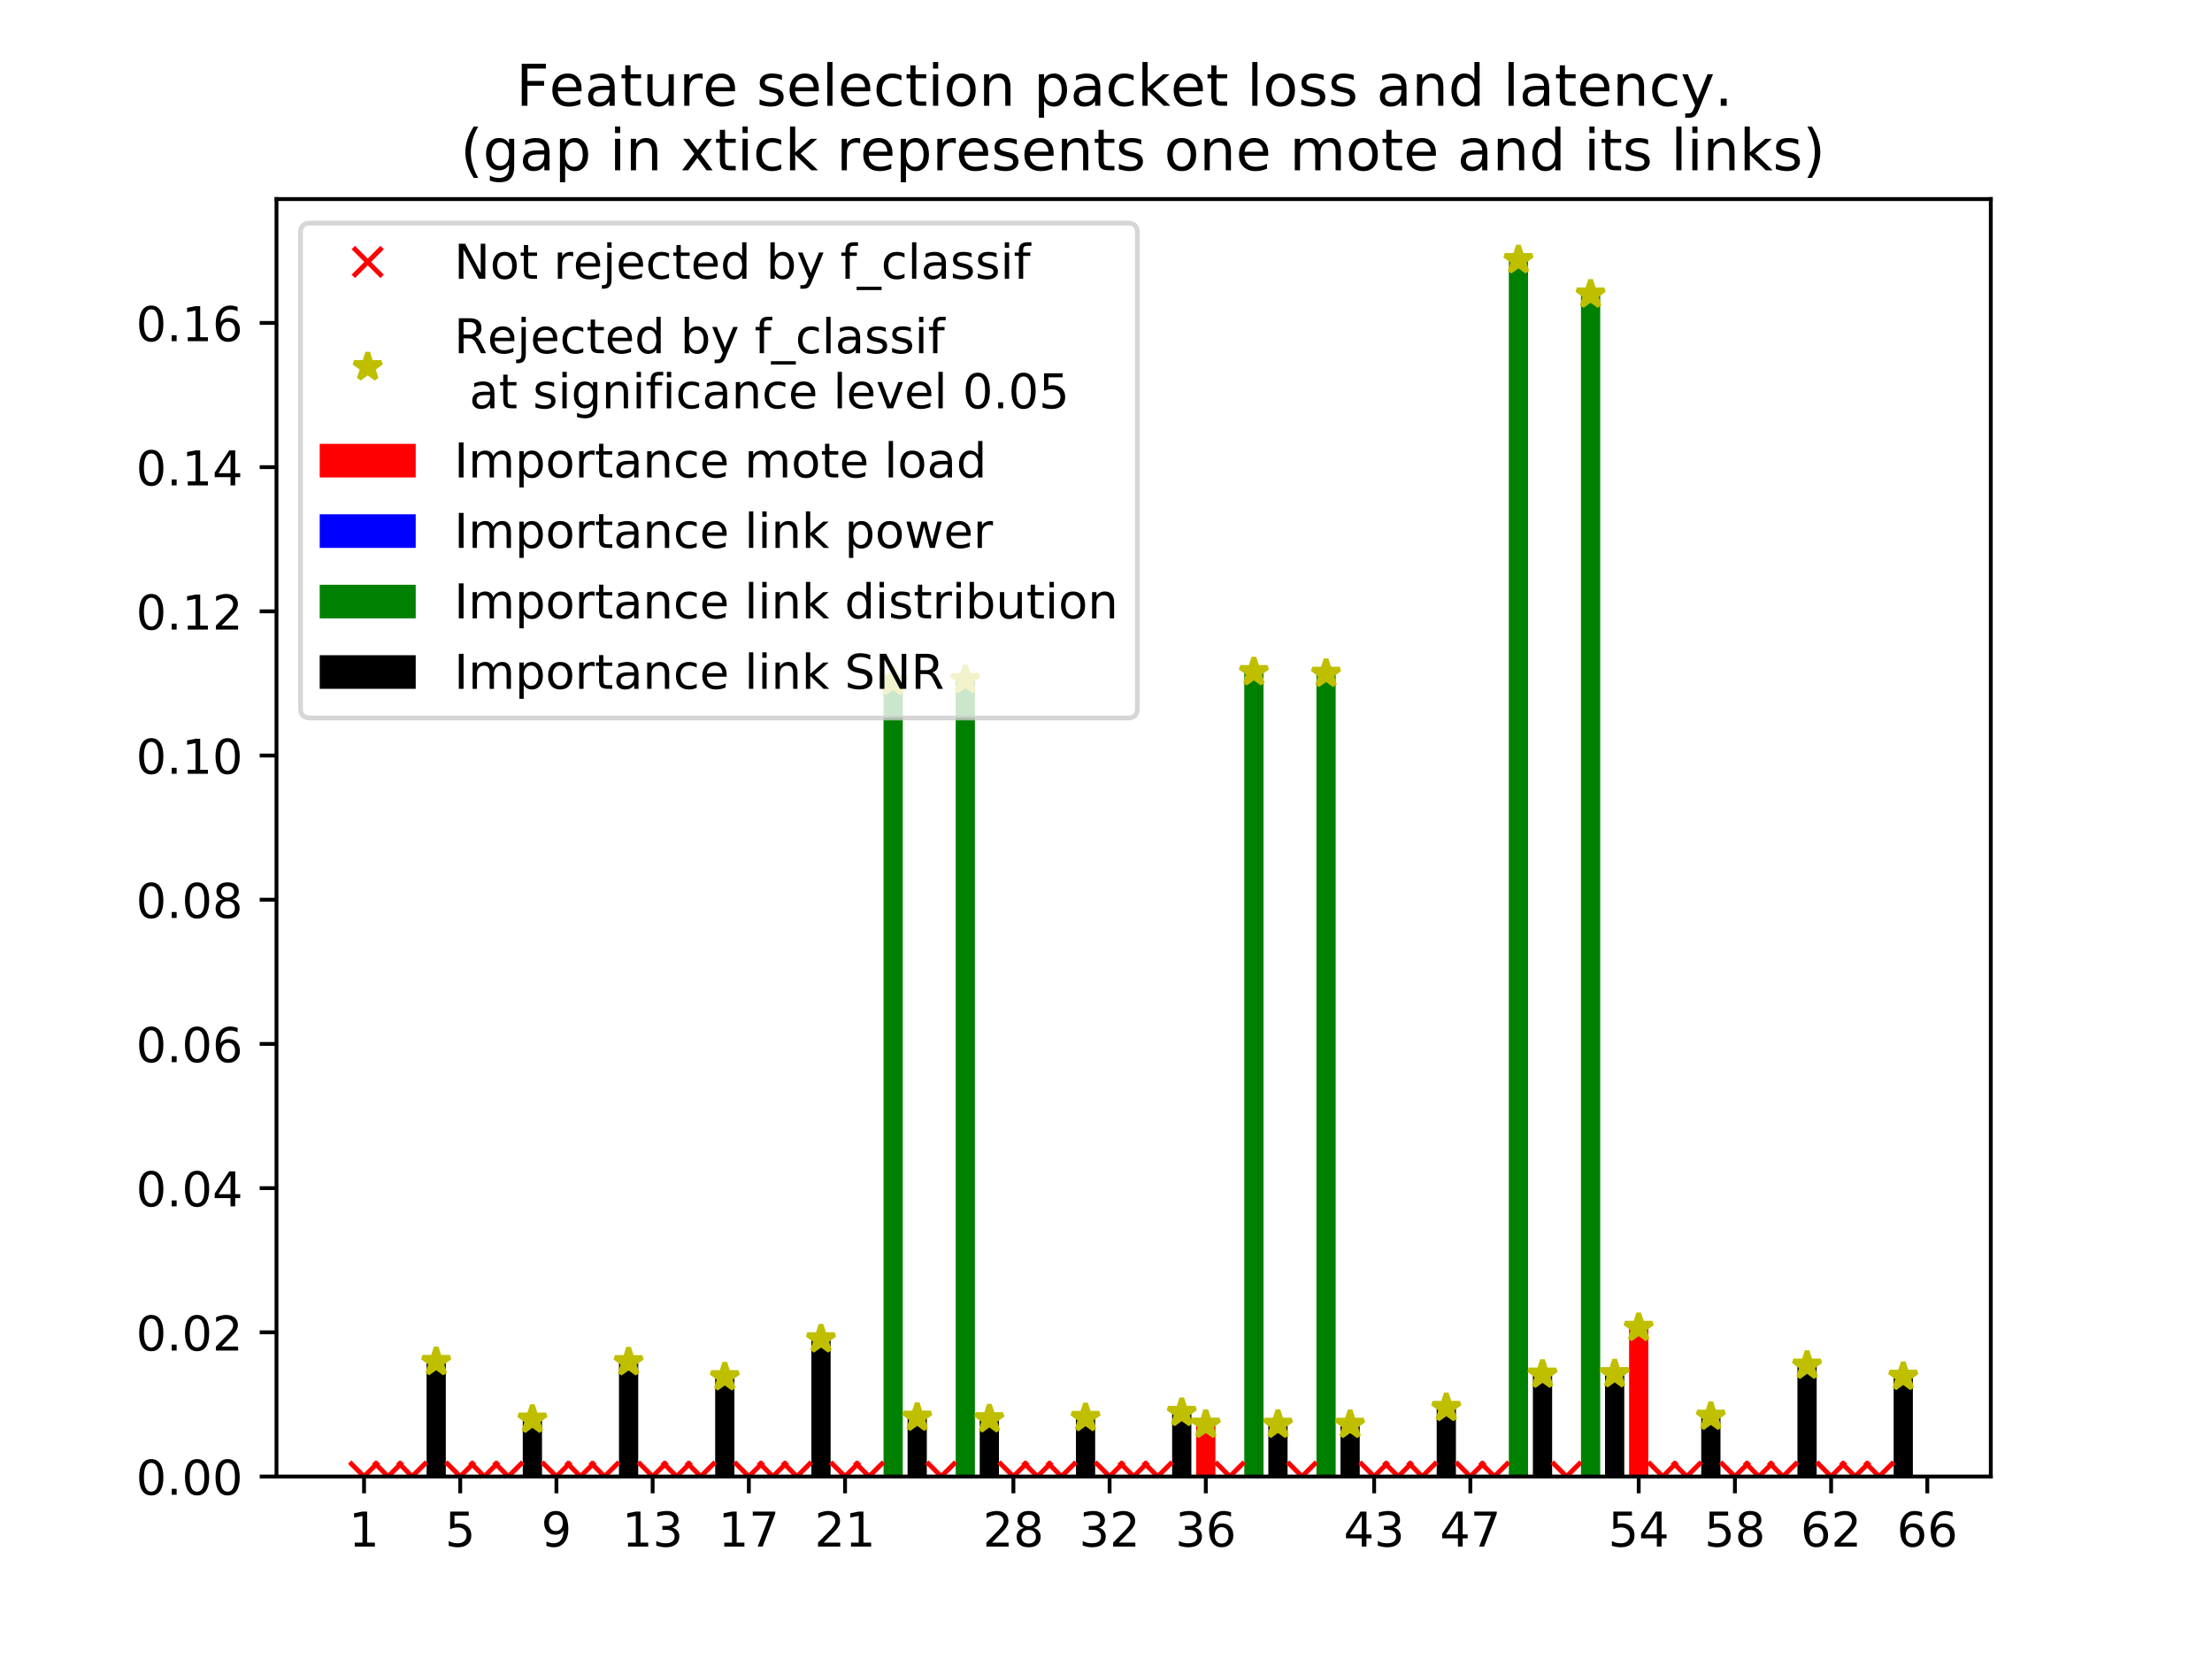 <?xml version="1.0" encoding="utf-8" standalone="no"?>
<!DOCTYPE svg PUBLIC "-//W3C//DTD SVG 1.1//EN"
  "http://www.w3.org/Graphics/SVG/1.1/DTD/svg11.dtd">
<!-- Created with matplotlib (https://matplotlib.org/) -->
<svg height="345.6pt" version="1.1" viewBox="0 0 460.8 345.6" width="460.8pt" xmlns="http://www.w3.org/2000/svg" xmlns:xlink="http://www.w3.org/1999/xlink">
 <defs>
  <style type="text/css">
*{stroke-linecap:butt;stroke-linejoin:round;}
  </style>
 </defs>
 <g id="figure_1">
  <g id="patch_1">
   <path d="M 0 345.6 
L 460.8 345.6 
L 460.8 0 
L 0 0 
z
" style="fill:#ffffff;"/>
  </g>
  <g id="axes_1">
   <g id="patch_2">
    <path d="M 57.6 307.584 
L 414.72 307.584 
L 414.72 41.472 
L 57.6 41.472 
z
" style="fill:#ffffff;"/>
   </g>
   <g id="patch_3">
    <path clip-path="url(#p48bfea8938)" d="M 73.833 307.584 
L 77.841 307.584 
L 77.841 307.584 
L 73.833 307.584 
z
" style="fill:#ff0000;"/>
   </g>
   <g id="patch_4">
    <path clip-path="url(#p48bfea8938)" d="M 93.873 307.584 
L 97.881 307.584 
L 97.881 307.584 
L 93.873 307.584 
z
" style="fill:#ff0000;"/>
   </g>
   <g id="patch_5">
    <path clip-path="url(#p48bfea8938)" d="M 113.914 307.584 
L 117.922 307.584 
L 117.922 307.584 
L 113.914 307.584 
z
" style="fill:#ff0000;"/>
   </g>
   <g id="patch_6">
    <path clip-path="url(#p48bfea8938)" d="M 133.954 307.584 
L 137.962 307.584 
L 137.962 307.584 
L 133.954 307.584 
z
" style="fill:#ff0000;"/>
   </g>
   <g id="patch_7">
    <path clip-path="url(#p48bfea8938)" d="M 153.994 307.584 
L 158.002 307.584 
L 158.002 307.584 
L 153.994 307.584 
z
" style="fill:#ff0000;"/>
   </g>
   <g id="patch_8">
    <path clip-path="url(#p48bfea8938)" d="M 174.035 307.584 
L 178.043 307.584 
L 178.043 307.584 
L 174.035 307.584 
z
" style="fill:#ff0000;"/>
   </g>
   <g id="patch_9">
    <path clip-path="url(#p48bfea8938)" d="M 209.105 307.584 
L 213.114 307.584 
L 213.114 307.584 
L 209.105 307.584 
z
" style="fill:#ff0000;"/>
   </g>
   <g id="patch_10">
    <path clip-path="url(#p48bfea8938)" d="M 229.146 307.584 
L 233.154 307.584 
L 233.154 307.584 
L 229.146 307.584 
z
" style="fill:#ff0000;"/>
   </g>
   <g id="patch_11">
    <path clip-path="url(#p48bfea8938)" d="M 249.186 307.584 
L 253.194 307.584 
L 253.194 296.749 
L 249.186 296.749 
z
" style="fill:#ff0000;"/>
   </g>
   <g id="patch_12">
    <path clip-path="url(#p48bfea8938)" d="M 284.257 307.584 
L 288.265 307.584 
L 288.265 307.584 
L 284.257 307.584 
z
" style="fill:#ff0000;"/>
   </g>
   <g id="patch_13">
    <path clip-path="url(#p48bfea8938)" d="M 304.297 307.584 
L 308.305 307.584 
L 308.305 307.584 
L 304.297 307.584 
z
" style="fill:#ff0000;"/>
   </g>
   <g id="patch_14">
    <path clip-path="url(#p48bfea8938)" d="M 339.368 307.584 
L 343.376 307.584 
L 343.376 276.573 
L 339.368 276.573 
z
" style="fill:#ff0000;"/>
   </g>
   <g id="patch_15">
    <path clip-path="url(#p48bfea8938)" d="M 359.408 307.584 
L 363.417 307.584 
L 363.417 307.584 
L 359.408 307.584 
z
" style="fill:#ff0000;"/>
   </g>
   <g id="patch_16">
    <path clip-path="url(#p48bfea8938)" d="M 379.449 307.584 
L 383.457 307.584 
L 383.457 307.584 
L 379.449 307.584 
z
" style="fill:#ff0000;"/>
   </g>
   <g id="patch_17">
    <path clip-path="url(#p48bfea8938)" d="M 78.843 307.584 
L 82.851 307.584 
L 82.851 307.584 
L 78.843 307.584 
z
" style="fill:#0000ff;"/>
   </g>
   <g id="patch_18">
    <path clip-path="url(#p48bfea8938)" d="M 98.883 307.584 
L 102.891 307.584 
L 102.891 307.584 
L 98.883 307.584 
z
" style="fill:#0000ff;"/>
   </g>
   <g id="patch_19">
    <path clip-path="url(#p48bfea8938)" d="M 118.924 307.584 
L 122.932 307.584 
L 122.932 307.584 
L 118.924 307.584 
z
" style="fill:#0000ff;"/>
   </g>
   <g id="patch_20">
    <path clip-path="url(#p48bfea8938)" d="M 138.964 307.584 
L 142.972 307.584 
L 142.972 307.584 
L 138.964 307.584 
z
" style="fill:#0000ff;"/>
   </g>
   <g id="patch_21">
    <path clip-path="url(#p48bfea8938)" d="M 159.004 307.584 
L 163.013 307.584 
L 163.013 307.584 
L 159.004 307.584 
z
" style="fill:#0000ff;"/>
   </g>
   <g id="patch_22">
    <path clip-path="url(#p48bfea8938)" d="M 179.045 307.584 
L 183.053 307.584 
L 183.053 307.584 
L 179.045 307.584 
z
" style="fill:#0000ff;"/>
   </g>
   <g id="patch_23">
    <path clip-path="url(#p48bfea8938)" d="M 194.075 307.584 
L 198.083 307.584 
L 198.083 307.584 
L 194.075 307.584 
z
" style="fill:#0000ff;"/>
   </g>
   <g id="patch_24">
    <path clip-path="url(#p48bfea8938)" d="M 214.116 307.584 
L 218.124 307.584 
L 218.124 307.584 
L 214.116 307.584 
z
" style="fill:#0000ff;"/>
   </g>
   <g id="patch_25">
    <path clip-path="url(#p48bfea8938)" d="M 234.156 307.584 
L 238.164 307.584 
L 238.164 307.584 
L 234.156 307.584 
z
" style="fill:#0000ff;"/>
   </g>
   <g id="patch_26">
    <path clip-path="url(#p48bfea8938)" d="M 254.196 307.584 
L 258.204 307.584 
L 258.204 307.584 
L 254.196 307.584 
z
" style="fill:#0000ff;"/>
   </g>
   <g id="patch_27">
    <path clip-path="url(#p48bfea8938)" d="M 269.227 307.584 
L 273.235 307.584 
L 273.235 307.584 
L 269.227 307.584 
z
" style="fill:#0000ff;"/>
   </g>
   <g id="patch_28">
    <path clip-path="url(#p48bfea8938)" d="M 289.267 307.584 
L 293.275 307.584 
L 293.275 307.584 
L 289.267 307.584 
z
" style="fill:#0000ff;"/>
   </g>
   <g id="patch_29">
    <path clip-path="url(#p48bfea8938)" d="M 309.307 307.584 
L 313.316 307.584 
L 313.316 307.584 
L 309.307 307.584 
z
" style="fill:#0000ff;"/>
   </g>
   <g id="patch_30">
    <path clip-path="url(#p48bfea8938)" d="M 324.338 307.584 
L 328.346 307.584 
L 328.346 307.584 
L 324.338 307.584 
z
" style="fill:#0000ff;"/>
   </g>
   <g id="patch_31">
    <path clip-path="url(#p48bfea8938)" d="M 344.378 307.584 
L 348.386 307.584 
L 348.386 307.584 
L 344.378 307.584 
z
" style="fill:#0000ff;"/>
   </g>
   <g id="patch_32">
    <path clip-path="url(#p48bfea8938)" d="M 364.419 307.584 
L 368.427 307.584 
L 368.427 307.584 
L 364.419 307.584 
z
" style="fill:#0000ff;"/>
   </g>
   <g id="patch_33">
    <path clip-path="url(#p48bfea8938)" d="M 384.459 307.584 
L 388.467 307.584 
L 388.467 307.584 
L 384.459 307.584 
z
" style="fill:#0000ff;"/>
   </g>
   <g id="patch_34">
    <path clip-path="url(#p48bfea8938)" d="M 83.853 307.584 
L 87.861 307.584 
L 87.861 307.584 
L 83.853 307.584 
z
" style="fill:#008000;"/>
   </g>
   <g id="patch_35">
    <path clip-path="url(#p48bfea8938)" d="M 103.893 307.584 
L 107.901 307.584 
L 107.901 307.584 
L 103.893 307.584 
z
" style="fill:#008000;"/>
   </g>
   <g id="patch_36">
    <path clip-path="url(#p48bfea8938)" d="M 123.934 307.584 
L 127.942 307.584 
L 127.942 307.584 
L 123.934 307.584 
z
" style="fill:#008000;"/>
   </g>
   <g id="patch_37">
    <path clip-path="url(#p48bfea8938)" d="M 143.974 307.584 
L 147.982 307.584 
L 147.982 307.584 
L 143.974 307.584 
z
" style="fill:#008000;"/>
   </g>
   <g id="patch_38">
    <path clip-path="url(#p48bfea8938)" d="M 164.015 307.584 
L 168.023 307.584 
L 168.023 307.584 
L 164.015 307.584 
z
" style="fill:#008000;"/>
   </g>
   <g id="patch_39">
    <path clip-path="url(#p48bfea8938)" d="M 184.055 307.584 
L 188.063 307.584 
L 188.063 141.976 
L 184.055 141.976 
z
" style="fill:#008000;"/>
   </g>
   <g id="patch_40">
    <path clip-path="url(#p48bfea8938)" d="M 199.085 307.584 
L 203.093 307.584 
L 203.093 141.615 
L 199.085 141.615 
z
" style="fill:#008000;"/>
   </g>
   <g id="patch_41">
    <path clip-path="url(#p48bfea8938)" d="M 219.126 307.584 
L 223.134 307.584 
L 223.134 307.584 
L 219.126 307.584 
z
" style="fill:#008000;"/>
   </g>
   <g id="patch_42">
    <path clip-path="url(#p48bfea8938)" d="M 239.166 307.584 
L 243.174 307.584 
L 243.174 307.584 
L 239.166 307.584 
z
" style="fill:#008000;"/>
   </g>
   <g id="patch_43">
    <path clip-path="url(#p48bfea8938)" d="M 259.206 307.584 
L 263.215 307.584 
L 263.215 139.971 
L 259.206 139.971 
z
" style="fill:#008000;"/>
   </g>
   <g id="patch_44">
    <path clip-path="url(#p48bfea8938)" d="M 274.237 307.584 
L 278.245 307.584 
L 278.245 140.314 
L 274.237 140.314 
z
" style="fill:#008000;"/>
   </g>
   <g id="patch_45">
    <path clip-path="url(#p48bfea8938)" d="M 294.277 307.584 
L 298.285 307.584 
L 298.285 307.584 
L 294.277 307.584 
z
" style="fill:#008000;"/>
   </g>
   <g id="patch_46">
    <path clip-path="url(#p48bfea8938)" d="M 314.318 307.584 
L 318.326 307.584 
L 318.326 54.144 
L 314.318 54.144 
z
" style="fill:#008000;"/>
   </g>
   <g id="patch_47">
    <path clip-path="url(#p48bfea8938)" d="M 329.348 307.584 
L 333.356 307.584 
L 333.356 61.306 
L 329.348 61.306 
z
" style="fill:#008000;"/>
   </g>
   <g id="patch_48">
    <path clip-path="url(#p48bfea8938)" d="M 349.388 307.584 
L 353.396 307.584 
L 353.396 307.584 
L 349.388 307.584 
z
" style="fill:#008000;"/>
   </g>
   <g id="patch_49">
    <path clip-path="url(#p48bfea8938)" d="M 369.429 307.584 
L 373.437 307.584 
L 373.437 307.584 
L 369.429 307.584 
z
" style="fill:#008000;"/>
   </g>
   <g id="patch_50">
    <path clip-path="url(#p48bfea8938)" d="M 389.469 307.584 
L 393.477 307.584 
L 393.477 307.584 
L 389.469 307.584 
z
" style="fill:#008000;"/>
   </g>
   <g id="patch_51">
    <path clip-path="url(#p48bfea8938)" d="M 88.863 307.584 
L 92.871 307.584 
L 92.871 283.683 
L 88.863 283.683 
z
"/>
   </g>
   <g id="patch_52">
    <path clip-path="url(#p48bfea8938)" d="M 108.903 307.584 
L 112.912 307.584 
L 112.912 295.69 
L 108.903 295.69 
z
"/>
   </g>
   <g id="patch_53">
    <path clip-path="url(#p48bfea8938)" d="M 128.944 307.584 
L 132.952 307.584 
L 132.952 283.722 
L 128.944 283.722 
z
"/>
   </g>
   <g id="patch_54">
    <path clip-path="url(#p48bfea8938)" d="M 148.984 307.584 
L 152.992 307.584 
L 152.992 286.854 
L 148.984 286.854 
z
"/>
   </g>
   <g id="patch_55">
    <path clip-path="url(#p48bfea8938)" d="M 169.025 307.584 
L 173.033 307.584 
L 173.033 278.954 
L 169.025 278.954 
z
"/>
   </g>
   <g id="patch_56">
    <path clip-path="url(#p48bfea8938)" d="M 189.065 307.584 
L 193.073 307.584 
L 193.073 295.278 
L 189.065 295.278 
z
"/>
   </g>
   <g id="patch_57">
    <path clip-path="url(#p48bfea8938)" d="M 204.095 307.584 
L 208.103 307.584 
L 208.103 295.61 
L 204.095 295.61 
z
"/>
   </g>
   <g id="patch_58">
    <path clip-path="url(#p48bfea8938)" d="M 224.136 307.584 
L 228.144 307.584 
L 228.144 295.347 
L 224.136 295.347 
z
"/>
   </g>
   <g id="patch_59">
    <path clip-path="url(#p48bfea8938)" d="M 244.176 307.584 
L 248.184 307.584 
L 248.184 294.285 
L 244.176 294.285 
z
"/>
   </g>
   <g id="patch_60">
    <path clip-path="url(#p48bfea8938)" d="M 264.217 307.584 
L 268.225 307.584 
L 268.225 296.751 
L 264.217 296.751 
z
"/>
   </g>
   <g id="patch_61">
    <path clip-path="url(#p48bfea8938)" d="M 279.247 307.584 
L 283.255 307.584 
L 283.255 296.773 
L 279.247 296.773 
z
"/>
   </g>
   <g id="patch_62">
    <path clip-path="url(#p48bfea8938)" d="M 299.287 307.584 
L 303.295 307.584 
L 303.295 293.256 
L 299.287 293.256 
z
"/>
   </g>
   <g id="patch_63">
    <path clip-path="url(#p48bfea8938)" d="M 319.328 307.584 
L 323.336 307.584 
L 323.336 286.312 
L 319.328 286.312 
z
"/>
   </g>
   <g id="patch_64">
    <path clip-path="url(#p48bfea8938)" d="M 334.358 307.584 
L 338.366 307.584 
L 338.366 286.214 
L 334.358 286.214 
z
"/>
   </g>
   <g id="patch_65">
    <path clip-path="url(#p48bfea8938)" d="M 354.398 307.584 
L 358.406 307.584 
L 358.406 295.083 
L 354.398 295.083 
z
"/>
   </g>
   <g id="patch_66">
    <path clip-path="url(#p48bfea8938)" d="M 374.439 307.584 
L 378.447 307.584 
L 378.447 284.444 
L 374.439 284.444 
z
"/>
   </g>
   <g id="patch_67">
    <path clip-path="url(#p48bfea8938)" d="M 394.479 307.584 
L 398.487 307.584 
L 398.487 286.765 
L 394.479 286.765 
z
"/>
   </g>
   <g id="matplotlib.axis_1">
    <g id="xtick_1">
     <g id="line2d_1">
      <defs>
       <path d="M 0 0 
L 0 3.5 
" id="md94d1387be" style="stroke:#000000;stroke-width:0.8;"/>
      </defs>
      <g>
       <use style="stroke:#000000;stroke-width:0.8;" x="75.837" xlink:href="#md94d1387be" y="307.584"/>
      </g>
     </g>
     <g id="text_1">
      <!-- 1 -->
      <defs>
       <path d="M 12.406 8.297 
L 28.516 8.297 
L 28.516 63.922 
L 10.984 60.406 
L 10.984 69.391 
L 28.422 72.906 
L 38.281 72.906 
L 38.281 8.297 
L 54.391 8.297 
L 54.391 0 
L 12.406 0 
z
" id="DejaVuSans-49"/>
      </defs>
      <g transform="translate(72.656 322.182)scale(0.1 -0.1)">
       <use xlink:href="#DejaVuSans-49"/>
      </g>
     </g>
    </g>
    <g id="xtick_2">
     <g id="line2d_2">
      <g>
       <use style="stroke:#000000;stroke-width:0.8;" x="95.877" xlink:href="#md94d1387be" y="307.584"/>
      </g>
     </g>
     <g id="text_2">
      <!-- 5 -->
      <defs>
       <path d="M 10.797 72.906 
L 49.516 72.906 
L 49.516 64.594 
L 19.828 64.594 
L 19.828 46.734 
Q 21.969 47.469 24.109 47.828 
Q 26.266 48.188 28.422 48.188 
Q 40.625 48.188 47.75 41.5 
Q 54.891 34.812 54.891 23.391 
Q 54.891 11.625 47.562 5.094 
Q 40.234 -1.422 26.906 -1.422 
Q 22.312 -1.422 17.547 -0.641 
Q 12.797 0.141 7.719 1.703 
L 7.719 11.625 
Q 12.109 9.234 16.797 8.062 
Q 21.484 6.891 26.703 6.891 
Q 35.156 6.891 40.078 11.328 
Q 45.016 15.766 45.016 23.391 
Q 45.016 31 40.078 35.438 
Q 35.156 39.891 26.703 39.891 
Q 22.75 39.891 18.812 39.016 
Q 14.891 38.141 10.797 36.281 
z
" id="DejaVuSans-53"/>
      </defs>
      <g transform="translate(92.696 322.182)scale(0.1 -0.1)">
       <use xlink:href="#DejaVuSans-53"/>
      </g>
     </g>
    </g>
    <g id="xtick_3">
     <g id="line2d_3">
      <g>
       <use style="stroke:#000000;stroke-width:0.8;" x="115.918" xlink:href="#md94d1387be" y="307.584"/>
      </g>
     </g>
     <g id="text_3">
      <!-- 9 -->
      <defs>
       <path d="M 10.984 1.516 
L 10.984 10.5 
Q 14.703 8.734 18.5 7.812 
Q 22.312 6.891 25.984 6.891 
Q 35.75 6.891 40.891 13.453 
Q 46.047 20.016 46.781 33.406 
Q 43.953 29.203 39.594 26.953 
Q 35.25 24.703 29.984 24.703 
Q 19.047 24.703 12.672 31.312 
Q 6.297 37.938 6.297 49.422 
Q 6.297 60.641 12.938 67.422 
Q 19.578 74.219 30.609 74.219 
Q 43.266 74.219 49.922 64.516 
Q 56.594 54.828 56.594 36.375 
Q 56.594 19.141 48.406 8.859 
Q 40.234 -1.422 26.422 -1.422 
Q 22.703 -1.422 18.891 -0.688 
Q 15.094 0.047 10.984 1.516 
z
M 30.609 32.422 
Q 37.25 32.422 41.125 36.953 
Q 45.016 41.5 45.016 49.422 
Q 45.016 57.281 41.125 61.844 
Q 37.25 66.406 30.609 66.406 
Q 23.969 66.406 20.094 61.844 
Q 16.219 57.281 16.219 49.422 
Q 16.219 41.5 20.094 36.953 
Q 23.969 32.422 30.609 32.422 
z
" id="DejaVuSans-57"/>
      </defs>
      <g transform="translate(112.736 322.182)scale(0.1 -0.1)">
       <use xlink:href="#DejaVuSans-57"/>
      </g>
     </g>
    </g>
    <g id="xtick_4">
     <g id="line2d_4">
      <g>
       <use style="stroke:#000000;stroke-width:0.8;" x="135.958" xlink:href="#md94d1387be" y="307.584"/>
      </g>
     </g>
     <g id="text_4">
      <!-- 13 -->
      <defs>
       <path d="M 40.578 39.312 
Q 47.656 37.797 51.625 33 
Q 55.609 28.219 55.609 21.188 
Q 55.609 10.406 48.188 4.484 
Q 40.766 -1.422 27.094 -1.422 
Q 22.516 -1.422 17.656 -0.516 
Q 12.797 0.391 7.625 2.203 
L 7.625 11.719 
Q 11.719 9.328 16.594 8.109 
Q 21.484 6.891 26.812 6.891 
Q 36.078 6.891 40.938 10.547 
Q 45.797 14.203 45.797 21.188 
Q 45.797 27.641 41.281 31.266 
Q 36.766 34.906 28.719 34.906 
L 20.219 34.906 
L 20.219 43.016 
L 29.109 43.016 
Q 36.375 43.016 40.234 45.922 
Q 44.094 48.828 44.094 54.297 
Q 44.094 59.906 40.109 62.906 
Q 36.141 65.922 28.719 65.922 
Q 24.656 65.922 20.016 65.031 
Q 15.375 64.156 9.812 62.312 
L 9.812 71.094 
Q 15.438 72.656 20.344 73.438 
Q 25.25 74.219 29.594 74.219 
Q 40.828 74.219 47.359 69.109 
Q 53.906 64.016 53.906 55.328 
Q 53.906 49.266 50.438 45.094 
Q 46.969 40.922 40.578 39.312 
z
" id="DejaVuSans-51"/>
      </defs>
      <g transform="translate(129.595 322.182)scale(0.1 -0.1)">
       <use xlink:href="#DejaVuSans-49"/>
       <use x="63.623" xlink:href="#DejaVuSans-51"/>
      </g>
     </g>
    </g>
    <g id="xtick_5">
     <g id="line2d_5">
      <g>
       <use style="stroke:#000000;stroke-width:0.8;" x="155.998" xlink:href="#md94d1387be" y="307.584"/>
      </g>
     </g>
     <g id="text_5">
      <!-- 17 -->
      <defs>
       <path d="M 8.203 72.906 
L 55.078 72.906 
L 55.078 68.703 
L 28.609 0 
L 18.312 0 
L 43.219 64.594 
L 8.203 64.594 
z
" id="DejaVuSans-55"/>
      </defs>
      <g transform="translate(149.636 322.182)scale(0.1 -0.1)">
       <use xlink:href="#DejaVuSans-49"/>
       <use x="63.623" xlink:href="#DejaVuSans-55"/>
      </g>
     </g>
    </g>
    <g id="xtick_6">
     <g id="line2d_6">
      <g>
       <use style="stroke:#000000;stroke-width:0.8;" x="176.039" xlink:href="#md94d1387be" y="307.584"/>
      </g>
     </g>
     <g id="text_6">
      <!-- 21 -->
      <defs>
       <path d="M 19.188 8.297 
L 53.609 8.297 
L 53.609 0 
L 7.328 0 
L 7.328 8.297 
Q 12.938 14.109 22.625 23.891 
Q 32.328 33.688 34.812 36.531 
Q 39.547 41.844 41.422 45.531 
Q 43.312 49.219 43.312 52.781 
Q 43.312 58.594 39.234 62.25 
Q 35.156 65.922 28.609 65.922 
Q 23.969 65.922 18.812 64.312 
Q 13.672 62.703 7.812 59.422 
L 7.812 69.391 
Q 13.766 71.781 18.938 73 
Q 24.125 74.219 28.422 74.219 
Q 39.75 74.219 46.484 68.547 
Q 53.219 62.891 53.219 53.422 
Q 53.219 48.922 51.531 44.891 
Q 49.859 40.875 45.406 35.406 
Q 44.188 33.984 37.641 27.219 
Q 31.109 20.453 19.188 8.297 
z
" id="DejaVuSans-50"/>
      </defs>
      <g transform="translate(169.676 322.182)scale(0.1 -0.1)">
       <use xlink:href="#DejaVuSans-50"/>
       <use x="63.623" xlink:href="#DejaVuSans-49"/>
      </g>
     </g>
    </g>
    <g id="xtick_7">
     <g id="line2d_7">
      <g>
       <use style="stroke:#000000;stroke-width:0.8;" x="211.109" xlink:href="#md94d1387be" y="307.584"/>
      </g>
     </g>
     <g id="text_7">
      <!-- 28 -->
      <defs>
       <path d="M 31.781 34.625 
Q 24.75 34.625 20.719 30.859 
Q 16.703 27.094 16.703 20.516 
Q 16.703 13.922 20.719 10.156 
Q 24.75 6.391 31.781 6.391 
Q 38.812 6.391 42.859 10.172 
Q 46.922 13.969 46.922 20.516 
Q 46.922 27.094 42.891 30.859 
Q 38.875 34.625 31.781 34.625 
z
M 21.922 38.812 
Q 15.578 40.375 12.031 44.719 
Q 8.5 49.078 8.5 55.328 
Q 8.5 64.062 14.719 69.141 
Q 20.953 74.219 31.781 74.219 
Q 42.672 74.219 48.875 69.141 
Q 55.078 64.062 55.078 55.328 
Q 55.078 49.078 51.531 44.719 
Q 48 40.375 41.703 38.812 
Q 48.828 37.156 52.797 32.312 
Q 56.781 27.484 56.781 20.516 
Q 56.781 9.906 50.312 4.234 
Q 43.844 -1.422 31.781 -1.422 
Q 19.734 -1.422 13.25 4.234 
Q 6.781 9.906 6.781 20.516 
Q 6.781 27.484 10.781 32.312 
Q 14.797 37.156 21.922 38.812 
z
M 18.312 54.391 
Q 18.312 48.734 21.844 45.562 
Q 25.391 42.391 31.781 42.391 
Q 38.141 42.391 41.719 45.562 
Q 45.312 48.734 45.312 54.391 
Q 45.312 60.062 41.719 63.234 
Q 38.141 66.406 31.781 66.406 
Q 25.391 66.406 21.844 63.234 
Q 18.312 60.062 18.312 54.391 
z
" id="DejaVuSans-56"/>
      </defs>
      <g transform="translate(204.747 322.182)scale(0.1 -0.1)">
       <use xlink:href="#DejaVuSans-50"/>
       <use x="63.623" xlink:href="#DejaVuSans-56"/>
      </g>
     </g>
    </g>
    <g id="xtick_8">
     <g id="line2d_8">
      <g>
       <use style="stroke:#000000;stroke-width:0.8;" x="231.15" xlink:href="#md94d1387be" y="307.584"/>
      </g>
     </g>
     <g id="text_8">
      <!-- 32 -->
      <g transform="translate(224.787 322.182)scale(0.1 -0.1)">
       <use xlink:href="#DejaVuSans-51"/>
       <use x="63.623" xlink:href="#DejaVuSans-50"/>
      </g>
     </g>
    </g>
    <g id="xtick_9">
     <g id="line2d_9">
      <g>
       <use style="stroke:#000000;stroke-width:0.8;" x="251.19" xlink:href="#md94d1387be" y="307.584"/>
      </g>
     </g>
     <g id="text_9">
      <!-- 36 -->
      <defs>
       <path d="M 33.016 40.375 
Q 26.375 40.375 22.484 35.828 
Q 18.609 31.297 18.609 23.391 
Q 18.609 15.531 22.484 10.953 
Q 26.375 6.391 33.016 6.391 
Q 39.656 6.391 43.531 10.953 
Q 47.406 15.531 47.406 23.391 
Q 47.406 31.297 43.531 35.828 
Q 39.656 40.375 33.016 40.375 
z
M 52.594 71.297 
L 52.594 62.312 
Q 48.875 64.062 45.094 64.984 
Q 41.312 65.922 37.594 65.922 
Q 27.828 65.922 22.672 59.328 
Q 17.531 52.734 16.797 39.406 
Q 19.672 43.656 24.016 45.922 
Q 28.375 48.188 33.594 48.188 
Q 44.578 48.188 50.953 41.516 
Q 57.328 34.859 57.328 23.391 
Q 57.328 12.156 50.688 5.359 
Q 44.047 -1.422 33.016 -1.422 
Q 20.359 -1.422 13.672 8.266 
Q 6.984 17.969 6.984 36.375 
Q 6.984 53.656 15.188 63.938 
Q 23.391 74.219 37.203 74.219 
Q 40.922 74.219 44.703 73.484 
Q 48.484 72.75 52.594 71.297 
z
" id="DejaVuSans-54"/>
      </defs>
      <g transform="translate(244.828 322.182)scale(0.1 -0.1)">
       <use xlink:href="#DejaVuSans-51"/>
       <use x="63.623" xlink:href="#DejaVuSans-54"/>
      </g>
     </g>
    </g>
    <g id="xtick_10">
     <g id="line2d_10">
      <g>
       <use style="stroke:#000000;stroke-width:0.8;" x="286.261" xlink:href="#md94d1387be" y="307.584"/>
      </g>
     </g>
     <g id="text_10">
      <!-- 43 -->
      <defs>
       <path d="M 37.797 64.312 
L 12.891 25.391 
L 37.797 25.391 
z
M 35.203 72.906 
L 47.609 72.906 
L 47.609 25.391 
L 58.016 25.391 
L 58.016 17.188 
L 47.609 17.188 
L 47.609 0 
L 37.797 0 
L 37.797 17.188 
L 4.891 17.188 
L 4.891 26.703 
z
" id="DejaVuSans-52"/>
      </defs>
      <g transform="translate(279.899 322.182)scale(0.1 -0.1)">
       <use xlink:href="#DejaVuSans-52"/>
       <use x="63.623" xlink:href="#DejaVuSans-51"/>
      </g>
     </g>
    </g>
    <g id="xtick_11">
     <g id="line2d_11">
      <g>
       <use style="stroke:#000000;stroke-width:0.8;" x="306.301" xlink:href="#md94d1387be" y="307.584"/>
      </g>
     </g>
     <g id="text_11">
      <!-- 47 -->
      <g transform="translate(299.939 322.182)scale(0.1 -0.1)">
       <use xlink:href="#DejaVuSans-52"/>
       <use x="63.623" xlink:href="#DejaVuSans-55"/>
      </g>
     </g>
    </g>
    <g id="xtick_12">
     <g id="line2d_12">
      <g>
       <use style="stroke:#000000;stroke-width:0.8;" x="341.372" xlink:href="#md94d1387be" y="307.584"/>
      </g>
     </g>
     <g id="text_12">
      <!-- 54 -->
      <g transform="translate(335.01 322.182)scale(0.1 -0.1)">
       <use xlink:href="#DejaVuSans-53"/>
       <use x="63.623" xlink:href="#DejaVuSans-52"/>
      </g>
     </g>
    </g>
    <g id="xtick_13">
     <g id="line2d_13">
      <g>
       <use style="stroke:#000000;stroke-width:0.8;" x="361.413" xlink:href="#md94d1387be" y="307.584"/>
      </g>
     </g>
     <g id="text_13">
      <!-- 58 -->
      <g transform="translate(355.05 322.182)scale(0.1 -0.1)">
       <use xlink:href="#DejaVuSans-53"/>
       <use x="63.623" xlink:href="#DejaVuSans-56"/>
      </g>
     </g>
    </g>
    <g id="xtick_14">
     <g id="line2d_14">
      <g>
       <use style="stroke:#000000;stroke-width:0.8;" x="381.453" xlink:href="#md94d1387be" y="307.584"/>
      </g>
     </g>
     <g id="text_14">
      <!-- 62 -->
      <g transform="translate(375.09 322.182)scale(0.1 -0.1)">
       <use xlink:href="#DejaVuSans-54"/>
       <use x="63.623" xlink:href="#DejaVuSans-50"/>
      </g>
     </g>
    </g>
    <g id="xtick_15">
     <g id="line2d_15">
      <g>
       <use style="stroke:#000000;stroke-width:0.8;" x="401.493" xlink:href="#md94d1387be" y="307.584"/>
      </g>
     </g>
     <g id="text_15">
      <!-- 66 -->
      <g transform="translate(395.131 322.182)scale(0.1 -0.1)">
       <use xlink:href="#DejaVuSans-54"/>
       <use x="63.623" xlink:href="#DejaVuSans-54"/>
      </g>
     </g>
    </g>
   </g>
   <g id="matplotlib.axis_2">
    <g id="ytick_1">
     <g id="line2d_16">
      <defs>
       <path d="M 0 0 
L -3.5 0 
" id="m76681ed960" style="stroke:#000000;stroke-width:0.8;"/>
      </defs>
      <g>
       <use style="stroke:#000000;stroke-width:0.8;" x="57.6" xlink:href="#m76681ed960" y="307.584"/>
      </g>
     </g>
     <g id="text_16">
      <!-- 0.00 -->
      <defs>
       <path d="M 31.781 66.406 
Q 24.172 66.406 20.328 58.906 
Q 16.5 51.422 16.5 36.375 
Q 16.5 21.391 20.328 13.891 
Q 24.172 6.391 31.781 6.391 
Q 39.453 6.391 43.281 13.891 
Q 47.125 21.391 47.125 36.375 
Q 47.125 51.422 43.281 58.906 
Q 39.453 66.406 31.781 66.406 
z
M 31.781 74.219 
Q 44.047 74.219 50.516 64.516 
Q 56.984 54.828 56.984 36.375 
Q 56.984 17.969 50.516 8.266 
Q 44.047 -1.422 31.781 -1.422 
Q 19.531 -1.422 13.062 8.266 
Q 6.594 17.969 6.594 36.375 
Q 6.594 54.828 13.062 64.516 
Q 19.531 74.219 31.781 74.219 
z
" id="DejaVuSans-48"/>
       <path d="M 10.688 12.406 
L 21 12.406 
L 21 0 
L 10.688 0 
z
" id="DejaVuSans-46"/>
      </defs>
      <g transform="translate(28.334 311.383)scale(0.1 -0.1)">
       <use xlink:href="#DejaVuSans-48"/>
       <use x="63.623" xlink:href="#DejaVuSans-46"/>
       <use x="95.41" xlink:href="#DejaVuSans-48"/>
       <use x="159.033" xlink:href="#DejaVuSans-48"/>
      </g>
     </g>
    </g>
    <g id="ytick_2">
     <g id="line2d_17">
      <g>
       <use style="stroke:#000000;stroke-width:0.8;" x="57.6" xlink:href="#m76681ed960" y="277.545"/>
      </g>
     </g>
     <g id="text_17">
      <!-- 0.02 -->
      <g transform="translate(28.334 281.345)scale(0.1 -0.1)">
       <use xlink:href="#DejaVuSans-48"/>
       <use x="63.623" xlink:href="#DejaVuSans-46"/>
       <use x="95.41" xlink:href="#DejaVuSans-48"/>
       <use x="159.033" xlink:href="#DejaVuSans-50"/>
      </g>
     </g>
    </g>
    <g id="ytick_3">
     <g id="line2d_18">
      <g>
       <use style="stroke:#000000;stroke-width:0.8;" x="57.6" xlink:href="#m76681ed960" y="247.507"/>
      </g>
     </g>
     <g id="text_18">
      <!-- 0.04 -->
      <g transform="translate(28.334 251.306)scale(0.1 -0.1)">
       <use xlink:href="#DejaVuSans-48"/>
       <use x="63.623" xlink:href="#DejaVuSans-46"/>
       <use x="95.41" xlink:href="#DejaVuSans-48"/>
       <use x="159.033" xlink:href="#DejaVuSans-52"/>
      </g>
     </g>
    </g>
    <g id="ytick_4">
     <g id="line2d_19">
      <g>
       <use style="stroke:#000000;stroke-width:0.8;" x="57.6" xlink:href="#m76681ed960" y="217.468"/>
      </g>
     </g>
     <g id="text_19">
      <!-- 0.06 -->
      <g transform="translate(28.334 221.267)scale(0.1 -0.1)">
       <use xlink:href="#DejaVuSans-48"/>
       <use x="63.623" xlink:href="#DejaVuSans-46"/>
       <use x="95.41" xlink:href="#DejaVuSans-48"/>
       <use x="159.033" xlink:href="#DejaVuSans-54"/>
      </g>
     </g>
    </g>
    <g id="ytick_5">
     <g id="line2d_20">
      <g>
       <use style="stroke:#000000;stroke-width:0.8;" x="57.6" xlink:href="#m76681ed960" y="187.43"/>
      </g>
     </g>
     <g id="text_20">
      <!-- 0.08 -->
      <g transform="translate(28.334 191.229)scale(0.1 -0.1)">
       <use xlink:href="#DejaVuSans-48"/>
       <use x="63.623" xlink:href="#DejaVuSans-46"/>
       <use x="95.41" xlink:href="#DejaVuSans-48"/>
       <use x="159.033" xlink:href="#DejaVuSans-56"/>
      </g>
     </g>
    </g>
    <g id="ytick_6">
     <g id="line2d_21">
      <g>
       <use style="stroke:#000000;stroke-width:0.8;" x="57.6" xlink:href="#m76681ed960" y="157.391"/>
      </g>
     </g>
     <g id="text_21">
      <!-- 0.10 -->
      <g transform="translate(28.334 161.19)scale(0.1 -0.1)">
       <use xlink:href="#DejaVuSans-48"/>
       <use x="63.623" xlink:href="#DejaVuSans-46"/>
       <use x="95.41" xlink:href="#DejaVuSans-49"/>
       <use x="159.033" xlink:href="#DejaVuSans-48"/>
      </g>
     </g>
    </g>
    <g id="ytick_7">
     <g id="line2d_22">
      <g>
       <use style="stroke:#000000;stroke-width:0.8;" x="57.6" xlink:href="#m76681ed960" y="127.352"/>
      </g>
     </g>
     <g id="text_22">
      <!-- 0.12 -->
      <g transform="translate(28.334 131.152)scale(0.1 -0.1)">
       <use xlink:href="#DejaVuSans-48"/>
       <use x="63.623" xlink:href="#DejaVuSans-46"/>
       <use x="95.41" xlink:href="#DejaVuSans-49"/>
       <use x="159.033" xlink:href="#DejaVuSans-50"/>
      </g>
     </g>
    </g>
    <g id="ytick_8">
     <g id="line2d_23">
      <g>
       <use style="stroke:#000000;stroke-width:0.8;" x="57.6" xlink:href="#m76681ed960" y="97.314"/>
      </g>
     </g>
     <g id="text_23">
      <!-- 0.14 -->
      <g transform="translate(28.334 101.113)scale(0.1 -0.1)">
       <use xlink:href="#DejaVuSans-48"/>
       <use x="63.623" xlink:href="#DejaVuSans-46"/>
       <use x="95.41" xlink:href="#DejaVuSans-49"/>
       <use x="159.033" xlink:href="#DejaVuSans-52"/>
      </g>
     </g>
    </g>
    <g id="ytick_9">
     <g id="line2d_24">
      <g>
       <use style="stroke:#000000;stroke-width:0.8;" x="57.6" xlink:href="#m76681ed960" y="67.275"/>
      </g>
     </g>
     <g id="text_24">
      <!-- 0.16 -->
      <g transform="translate(28.334 71.074)scale(0.1 -0.1)">
       <use xlink:href="#DejaVuSans-48"/>
       <use x="63.623" xlink:href="#DejaVuSans-46"/>
       <use x="95.41" xlink:href="#DejaVuSans-49"/>
       <use x="159.033" xlink:href="#DejaVuSans-54"/>
      </g>
     </g>
    </g>
   </g>
   <g id="line2d_25">
    <defs>
     <path d="M -3 3 
L 3 -3 
M -3 -3 
L 3 3 
" id="m825dcce635" style="stroke:#ff0000;"/>
    </defs>
    <g clip-path="url(#p48bfea8938)">
     <use style="fill:#ff0000;stroke:#ff0000;" x="75.837" xlink:href="#m825dcce635" y="307.584"/>
     <use style="fill:#ff0000;stroke:#ff0000;" x="80.847" xlink:href="#m825dcce635" y="307.584"/>
     <use style="fill:#ff0000;stroke:#ff0000;" x="85.857" xlink:href="#m825dcce635" y="307.584"/>
     <use style="fill:#ff0000;stroke:#ff0000;" x="95.877" xlink:href="#m825dcce635" y="307.584"/>
     <use style="fill:#ff0000;stroke:#ff0000;" x="100.887" xlink:href="#m825dcce635" y="307.584"/>
     <use style="fill:#ff0000;stroke:#ff0000;" x="105.897" xlink:href="#m825dcce635" y="307.584"/>
     <use style="fill:#ff0000;stroke:#ff0000;" x="115.918" xlink:href="#m825dcce635" y="307.584"/>
     <use style="fill:#ff0000;stroke:#ff0000;" x="120.928" xlink:href="#m825dcce635" y="307.584"/>
     <use style="fill:#ff0000;stroke:#ff0000;" x="125.938" xlink:href="#m825dcce635" y="307.584"/>
     <use style="fill:#ff0000;stroke:#ff0000;" x="135.958" xlink:href="#m825dcce635" y="307.584"/>
     <use style="fill:#ff0000;stroke:#ff0000;" x="140.968" xlink:href="#m825dcce635" y="307.584"/>
     <use style="fill:#ff0000;stroke:#ff0000;" x="145.978" xlink:href="#m825dcce635" y="307.584"/>
     <use style="fill:#ff0000;stroke:#ff0000;" x="155.998" xlink:href="#m825dcce635" y="307.584"/>
     <use style="fill:#ff0000;stroke:#ff0000;" x="161.008" xlink:href="#m825dcce635" y="307.584"/>
     <use style="fill:#ff0000;stroke:#ff0000;" x="166.019" xlink:href="#m825dcce635" y="307.584"/>
     <use style="fill:#ff0000;stroke:#ff0000;" x="176.039" xlink:href="#m825dcce635" y="307.584"/>
     <use style="fill:#ff0000;stroke:#ff0000;" x="181.049" xlink:href="#m825dcce635" y="307.584"/>
     <use style="fill:#ff0000;stroke:#ff0000;" x="196.079" xlink:href="#m825dcce635" y="307.584"/>
     <use style="fill:#ff0000;stroke:#ff0000;" x="211.109" xlink:href="#m825dcce635" y="307.584"/>
     <use style="fill:#ff0000;stroke:#ff0000;" x="216.12" xlink:href="#m825dcce635" y="307.584"/>
     <use style="fill:#ff0000;stroke:#ff0000;" x="221.13" xlink:href="#m825dcce635" y="307.584"/>
     <use style="fill:#ff0000;stroke:#ff0000;" x="231.15" xlink:href="#m825dcce635" y="307.584"/>
     <use style="fill:#ff0000;stroke:#ff0000;" x="236.16" xlink:href="#m825dcce635" y="307.584"/>
     <use style="fill:#ff0000;stroke:#ff0000;" x="241.17" xlink:href="#m825dcce635" y="307.584"/>
     <use style="fill:#ff0000;stroke:#ff0000;" x="256.2" xlink:href="#m825dcce635" y="307.584"/>
     <use style="fill:#ff0000;stroke:#ff0000;" x="271.231" xlink:href="#m825dcce635" y="307.584"/>
     <use style="fill:#ff0000;stroke:#ff0000;" x="286.261" xlink:href="#m825dcce635" y="307.584"/>
     <use style="fill:#ff0000;stroke:#ff0000;" x="291.271" xlink:href="#m825dcce635" y="307.584"/>
     <use style="fill:#ff0000;stroke:#ff0000;" x="296.281" xlink:href="#m825dcce635" y="307.584"/>
     <use style="fill:#ff0000;stroke:#ff0000;" x="306.301" xlink:href="#m825dcce635" y="307.584"/>
     <use style="fill:#ff0000;stroke:#ff0000;" x="311.312" xlink:href="#m825dcce635" y="307.584"/>
     <use style="fill:#ff0000;stroke:#ff0000;" x="326.342" xlink:href="#m825dcce635" y="307.584"/>
     <use style="fill:#ff0000;stroke:#ff0000;" x="346.382" xlink:href="#m825dcce635" y="307.584"/>
     <use style="fill:#ff0000;stroke:#ff0000;" x="351.392" xlink:href="#m825dcce635" y="307.584"/>
     <use style="fill:#ff0000;stroke:#ff0000;" x="361.413" xlink:href="#m825dcce635" y="307.584"/>
     <use style="fill:#ff0000;stroke:#ff0000;" x="366.423" xlink:href="#m825dcce635" y="307.584"/>
     <use style="fill:#ff0000;stroke:#ff0000;" x="371.433" xlink:href="#m825dcce635" y="307.584"/>
     <use style="fill:#ff0000;stroke:#ff0000;" x="381.453" xlink:href="#m825dcce635" y="307.584"/>
     <use style="fill:#ff0000;stroke:#ff0000;" x="386.463" xlink:href="#m825dcce635" y="307.584"/>
     <use style="fill:#ff0000;stroke:#ff0000;" x="391.473" xlink:href="#m825dcce635" y="307.584"/>
    </g>
   </g>
   <g id="line2d_26">
    <defs>
     <path d="M 0 -3 
L -0.674 -0.927 
L -2.853 -0.927 
L -1.09 0.354 
L -1.763 2.427 
L -0 1.146 
L 1.763 2.427 
L 1.09 0.354 
L 2.853 -0.927 
L 0.674 -0.927 
z
" id="mc0376b6c2a" style="stroke:#bfbf00;stroke-linejoin:bevel;"/>
    </defs>
    <g clip-path="url(#p48bfea8938)">
     <use style="fill:#bfbf00;stroke:#bfbf00;stroke-linejoin:bevel;" x="90.867" xlink:href="#mc0376b6c2a" y="283.683"/>
     <use style="fill:#bfbf00;stroke:#bfbf00;stroke-linejoin:bevel;" x="110.907" xlink:href="#mc0376b6c2a" y="295.69"/>
     <use style="fill:#bfbf00;stroke:#bfbf00;stroke-linejoin:bevel;" x="130.948" xlink:href="#mc0376b6c2a" y="283.722"/>
     <use style="fill:#bfbf00;stroke:#bfbf00;stroke-linejoin:bevel;" x="150.988" xlink:href="#mc0376b6c2a" y="286.854"/>
     <use style="fill:#bfbf00;stroke:#bfbf00;stroke-linejoin:bevel;" x="171.029" xlink:href="#mc0376b6c2a" y="278.954"/>
     <use style="fill:#bfbf00;stroke:#bfbf00;stroke-linejoin:bevel;" x="186.059" xlink:href="#mc0376b6c2a" y="141.976"/>
     <use style="fill:#bfbf00;stroke:#bfbf00;stroke-linejoin:bevel;" x="191.069" xlink:href="#mc0376b6c2a" y="295.278"/>
     <use style="fill:#bfbf00;stroke:#bfbf00;stroke-linejoin:bevel;" x="201.089" xlink:href="#mc0376b6c2a" y="141.615"/>
     <use style="fill:#bfbf00;stroke:#bfbf00;stroke-linejoin:bevel;" x="206.099" xlink:href="#mc0376b6c2a" y="295.61"/>
     <use style="fill:#bfbf00;stroke:#bfbf00;stroke-linejoin:bevel;" x="226.14" xlink:href="#mc0376b6c2a" y="295.347"/>
     <use style="fill:#bfbf00;stroke:#bfbf00;stroke-linejoin:bevel;" x="246.18" xlink:href="#mc0376b6c2a" y="294.285"/>
     <use style="fill:#bfbf00;stroke:#bfbf00;stroke-linejoin:bevel;" x="251.19" xlink:href="#mc0376b6c2a" y="296.749"/>
     <use style="fill:#bfbf00;stroke:#bfbf00;stroke-linejoin:bevel;" x="261.211" xlink:href="#mc0376b6c2a" y="139.971"/>
     <use style="fill:#bfbf00;stroke:#bfbf00;stroke-linejoin:bevel;" x="266.221" xlink:href="#mc0376b6c2a" y="296.751"/>
     <use style="fill:#bfbf00;stroke:#bfbf00;stroke-linejoin:bevel;" x="276.241" xlink:href="#mc0376b6c2a" y="140.314"/>
     <use style="fill:#bfbf00;stroke:#bfbf00;stroke-linejoin:bevel;" x="281.251" xlink:href="#mc0376b6c2a" y="296.773"/>
     <use style="fill:#bfbf00;stroke:#bfbf00;stroke-linejoin:bevel;" x="301.291" xlink:href="#mc0376b6c2a" y="293.256"/>
     <use style="fill:#bfbf00;stroke:#bfbf00;stroke-linejoin:bevel;" x="316.322" xlink:href="#mc0376b6c2a" y="54.144"/>
     <use style="fill:#bfbf00;stroke:#bfbf00;stroke-linejoin:bevel;" x="321.332" xlink:href="#mc0376b6c2a" y="286.312"/>
     <use style="fill:#bfbf00;stroke:#bfbf00;stroke-linejoin:bevel;" x="331.352" xlink:href="#mc0376b6c2a" y="61.306"/>
     <use style="fill:#bfbf00;stroke:#bfbf00;stroke-linejoin:bevel;" x="336.362" xlink:href="#mc0376b6c2a" y="286.214"/>
     <use style="fill:#bfbf00;stroke:#bfbf00;stroke-linejoin:bevel;" x="341.372" xlink:href="#mc0376b6c2a" y="276.573"/>
     <use style="fill:#bfbf00;stroke:#bfbf00;stroke-linejoin:bevel;" x="356.402" xlink:href="#mc0376b6c2a" y="295.083"/>
     <use style="fill:#bfbf00;stroke:#bfbf00;stroke-linejoin:bevel;" x="376.443" xlink:href="#mc0376b6c2a" y="284.444"/>
     <use style="fill:#bfbf00;stroke:#bfbf00;stroke-linejoin:bevel;" x="396.483" xlink:href="#mc0376b6c2a" y="286.765"/>
    </g>
   </g>
   <g id="patch_68">
    <path d="M 57.6 307.584 
L 57.6 41.472 
" style="fill:none;stroke:#000000;stroke-linecap:square;stroke-linejoin:miter;stroke-width:0.8;"/>
   </g>
   <g id="patch_69">
    <path d="M 414.72 307.584 
L 414.72 41.472 
" style="fill:none;stroke:#000000;stroke-linecap:square;stroke-linejoin:miter;stroke-width:0.8;"/>
   </g>
   <g id="patch_70">
    <path d="M 57.6 307.584 
L 414.72 307.584 
" style="fill:none;stroke:#000000;stroke-linecap:square;stroke-linejoin:miter;stroke-width:0.8;"/>
   </g>
   <g id="patch_71">
    <path d="M 57.6 41.472 
L 414.72 41.472 
" style="fill:none;stroke:#000000;stroke-linecap:square;stroke-linejoin:miter;stroke-width:0.8;"/>
   </g>
   <g id="text_25">
    <!-- Feature selection packet loss and latency.  -->
    <defs>
     <path d="M 9.812 72.906 
L 51.703 72.906 
L 51.703 64.594 
L 19.672 64.594 
L 19.672 43.109 
L 48.578 43.109 
L 48.578 34.812 
L 19.672 34.812 
L 19.672 0 
L 9.812 0 
z
" id="DejaVuSans-70"/>
     <path d="M 56.203 29.594 
L 56.203 25.203 
L 14.891 25.203 
Q 15.484 15.922 20.484 11.062 
Q 25.484 6.203 34.422 6.203 
Q 39.594 6.203 44.453 7.469 
Q 49.312 8.734 54.109 11.281 
L 54.109 2.781 
Q 49.266 0.734 44.188 -0.344 
Q 39.109 -1.422 33.891 -1.422 
Q 20.797 -1.422 13.156 6.188 
Q 5.516 13.812 5.516 26.812 
Q 5.516 40.234 12.766 48.109 
Q 20.016 56 32.328 56 
Q 43.359 56 49.781 48.891 
Q 56.203 41.797 56.203 29.594 
z
M 47.219 32.234 
Q 47.125 39.594 43.094 43.984 
Q 39.062 48.391 32.422 48.391 
Q 24.906 48.391 20.391 44.141 
Q 15.875 39.891 15.188 32.172 
z
" id="DejaVuSans-101"/>
     <path d="M 34.281 27.484 
Q 23.391 27.484 19.188 25 
Q 14.984 22.516 14.984 16.5 
Q 14.984 11.719 18.141 8.906 
Q 21.297 6.109 26.703 6.109 
Q 34.188 6.109 38.703 11.406 
Q 43.219 16.703 43.219 25.484 
L 43.219 27.484 
z
M 52.203 31.203 
L 52.203 0 
L 43.219 0 
L 43.219 8.297 
Q 40.141 3.328 35.547 0.953 
Q 30.953 -1.422 24.312 -1.422 
Q 15.922 -1.422 10.953 3.297 
Q 6 8.016 6 15.922 
Q 6 25.141 12.172 29.828 
Q 18.359 34.516 30.609 34.516 
L 43.219 34.516 
L 43.219 35.406 
Q 43.219 41.609 39.141 45 
Q 35.062 48.391 27.688 48.391 
Q 23 48.391 18.547 47.266 
Q 14.109 46.141 10.016 43.891 
L 10.016 52.203 
Q 14.938 54.109 19.578 55.047 
Q 24.219 56 28.609 56 
Q 40.484 56 46.344 49.844 
Q 52.203 43.703 52.203 31.203 
z
" id="DejaVuSans-97"/>
     <path d="M 18.312 70.219 
L 18.312 54.688 
L 36.812 54.688 
L 36.812 47.703 
L 18.312 47.703 
L 18.312 18.016 
Q 18.312 11.328 20.141 9.422 
Q 21.969 7.516 27.594 7.516 
L 36.812 7.516 
L 36.812 0 
L 27.594 0 
Q 17.188 0 13.234 3.875 
Q 9.281 7.766 9.281 18.016 
L 9.281 47.703 
L 2.688 47.703 
L 2.688 54.688 
L 9.281 54.688 
L 9.281 70.219 
z
" id="DejaVuSans-116"/>
     <path d="M 8.5 21.578 
L 8.5 54.688 
L 17.484 54.688 
L 17.484 21.922 
Q 17.484 14.156 20.5 10.266 
Q 23.531 6.391 29.594 6.391 
Q 36.859 6.391 41.078 11.031 
Q 45.312 15.672 45.312 23.688 
L 45.312 54.688 
L 54.297 54.688 
L 54.297 0 
L 45.312 0 
L 45.312 8.406 
Q 42.047 3.422 37.719 1 
Q 33.406 -1.422 27.688 -1.422 
Q 18.266 -1.422 13.375 4.438 
Q 8.5 10.297 8.5 21.578 
z
M 31.109 56 
z
" id="DejaVuSans-117"/>
     <path d="M 41.109 46.297 
Q 39.594 47.172 37.812 47.578 
Q 36.031 48 33.891 48 
Q 26.266 48 22.188 43.047 
Q 18.109 38.094 18.109 28.812 
L 18.109 0 
L 9.078 0 
L 9.078 54.688 
L 18.109 54.688 
L 18.109 46.188 
Q 20.953 51.172 25.484 53.578 
Q 30.031 56 36.531 56 
Q 37.453 56 38.578 55.875 
Q 39.703 55.766 41.062 55.516 
z
" id="DejaVuSans-114"/>
     <path id="DejaVuSans-32"/>
     <path d="M 44.281 53.078 
L 44.281 44.578 
Q 40.484 46.531 36.375 47.5 
Q 32.281 48.484 27.875 48.484 
Q 21.188 48.484 17.844 46.438 
Q 14.5 44.391 14.5 40.281 
Q 14.5 37.156 16.891 35.375 
Q 19.281 33.594 26.516 31.984 
L 29.594 31.297 
Q 39.156 29.25 43.188 25.516 
Q 47.219 21.781 47.219 15.094 
Q 47.219 7.469 41.188 3.016 
Q 35.156 -1.422 24.609 -1.422 
Q 20.219 -1.422 15.453 -0.562 
Q 10.688 0.297 5.422 2 
L 5.422 11.281 
Q 10.406 8.688 15.234 7.391 
Q 20.062 6.109 24.812 6.109 
Q 31.156 6.109 34.562 8.281 
Q 37.984 10.453 37.984 14.406 
Q 37.984 18.062 35.516 20.016 
Q 33.062 21.969 24.703 23.781 
L 21.578 24.516 
Q 13.234 26.266 9.516 29.906 
Q 5.812 33.547 5.812 39.891 
Q 5.812 47.609 11.281 51.797 
Q 16.75 56 26.812 56 
Q 31.781 56 36.172 55.266 
Q 40.578 54.547 44.281 53.078 
z
" id="DejaVuSans-115"/>
     <path d="M 9.422 75.984 
L 18.406 75.984 
L 18.406 0 
L 9.422 0 
z
" id="DejaVuSans-108"/>
     <path d="M 48.781 52.594 
L 48.781 44.188 
Q 44.969 46.297 41.141 47.344 
Q 37.312 48.391 33.406 48.391 
Q 24.656 48.391 19.812 42.844 
Q 14.984 37.312 14.984 27.297 
Q 14.984 17.281 19.812 11.734 
Q 24.656 6.203 33.406 6.203 
Q 37.312 6.203 41.141 7.25 
Q 44.969 8.297 48.781 10.406 
L 48.781 2.094 
Q 45.016 0.344 40.984 -0.531 
Q 36.969 -1.422 32.422 -1.422 
Q 20.062 -1.422 12.781 6.344 
Q 5.516 14.109 5.516 27.297 
Q 5.516 40.672 12.859 48.328 
Q 20.219 56 33.016 56 
Q 37.156 56 41.109 55.141 
Q 45.062 54.297 48.781 52.594 
z
" id="DejaVuSans-99"/>
     <path d="M 9.422 54.688 
L 18.406 54.688 
L 18.406 0 
L 9.422 0 
z
M 9.422 75.984 
L 18.406 75.984 
L 18.406 64.594 
L 9.422 64.594 
z
" id="DejaVuSans-105"/>
     <path d="M 30.609 48.391 
Q 23.391 48.391 19.188 42.75 
Q 14.984 37.109 14.984 27.297 
Q 14.984 17.484 19.156 11.844 
Q 23.344 6.203 30.609 6.203 
Q 37.797 6.203 41.984 11.859 
Q 46.188 17.531 46.188 27.297 
Q 46.188 37.016 41.984 42.703 
Q 37.797 48.391 30.609 48.391 
z
M 30.609 56 
Q 42.328 56 49.016 48.375 
Q 55.719 40.766 55.719 27.297 
Q 55.719 13.875 49.016 6.219 
Q 42.328 -1.422 30.609 -1.422 
Q 18.844 -1.422 12.172 6.219 
Q 5.516 13.875 5.516 27.297 
Q 5.516 40.766 12.172 48.375 
Q 18.844 56 30.609 56 
z
" id="DejaVuSans-111"/>
     <path d="M 54.891 33.016 
L 54.891 0 
L 45.906 0 
L 45.906 32.719 
Q 45.906 40.484 42.875 44.328 
Q 39.844 48.188 33.797 48.188 
Q 26.516 48.188 22.312 43.547 
Q 18.109 38.922 18.109 30.906 
L 18.109 0 
L 9.078 0 
L 9.078 54.688 
L 18.109 54.688 
L 18.109 46.188 
Q 21.344 51.125 25.703 53.562 
Q 30.078 56 35.797 56 
Q 45.219 56 50.047 50.172 
Q 54.891 44.344 54.891 33.016 
z
" id="DejaVuSans-110"/>
     <path d="M 18.109 8.203 
L 18.109 -20.797 
L 9.078 -20.797 
L 9.078 54.688 
L 18.109 54.688 
L 18.109 46.391 
Q 20.953 51.266 25.266 53.625 
Q 29.594 56 35.594 56 
Q 45.562 56 51.781 48.094 
Q 58.016 40.188 58.016 27.297 
Q 58.016 14.406 51.781 6.484 
Q 45.562 -1.422 35.594 -1.422 
Q 29.594 -1.422 25.266 0.953 
Q 20.953 3.328 18.109 8.203 
z
M 48.688 27.297 
Q 48.688 37.203 44.609 42.844 
Q 40.531 48.484 33.406 48.484 
Q 26.266 48.484 22.188 42.844 
Q 18.109 37.203 18.109 27.297 
Q 18.109 17.391 22.188 11.75 
Q 26.266 6.109 33.406 6.109 
Q 40.531 6.109 44.609 11.75 
Q 48.688 17.391 48.688 27.297 
z
" id="DejaVuSans-112"/>
     <path d="M 9.078 75.984 
L 18.109 75.984 
L 18.109 31.109 
L 44.922 54.688 
L 56.391 54.688 
L 27.391 29.109 
L 57.625 0 
L 45.906 0 
L 18.109 26.703 
L 18.109 0 
L 9.078 0 
z
" id="DejaVuSans-107"/>
     <path d="M 45.406 46.391 
L 45.406 75.984 
L 54.391 75.984 
L 54.391 0 
L 45.406 0 
L 45.406 8.203 
Q 42.578 3.328 38.25 0.953 
Q 33.938 -1.422 27.875 -1.422 
Q 17.969 -1.422 11.734 6.484 
Q 5.516 14.406 5.516 27.297 
Q 5.516 40.188 11.734 48.094 
Q 17.969 56 27.875 56 
Q 33.938 56 38.25 53.625 
Q 42.578 51.266 45.406 46.391 
z
M 14.797 27.297 
Q 14.797 17.391 18.875 11.75 
Q 22.953 6.109 30.078 6.109 
Q 37.203 6.109 41.297 11.75 
Q 45.406 17.391 45.406 27.297 
Q 45.406 37.203 41.297 42.844 
Q 37.203 48.484 30.078 48.484 
Q 22.953 48.484 18.875 42.844 
Q 14.797 37.203 14.797 27.297 
z
" id="DejaVuSans-100"/>
     <path d="M 32.172 -5.078 
Q 28.375 -14.844 24.75 -17.812 
Q 21.141 -20.797 15.094 -20.797 
L 7.906 -20.797 
L 7.906 -13.281 
L 13.188 -13.281 
Q 16.891 -13.281 18.938 -11.516 
Q 21 -9.766 23.484 -3.219 
L 25.094 0.875 
L 2.984 54.688 
L 12.5 54.688 
L 29.594 11.922 
L 46.688 54.688 
L 56.203 54.688 
z
" id="DejaVuSans-121"/>
    </defs>
    <g transform="translate(107.512 22.035)scale(0.12 -0.12)">
     <use xlink:href="#DejaVuSans-70"/>
     <use x="57.441" xlink:href="#DejaVuSans-101"/>
     <use x="118.965" xlink:href="#DejaVuSans-97"/>
     <use x="180.244" xlink:href="#DejaVuSans-116"/>
     <use x="219.453" xlink:href="#DejaVuSans-117"/>
     <use x="282.832" xlink:href="#DejaVuSans-114"/>
     <use x="323.914" xlink:href="#DejaVuSans-101"/>
     <use x="385.438" xlink:href="#DejaVuSans-32"/>
     <use x="417.225" xlink:href="#DejaVuSans-115"/>
     <use x="469.324" xlink:href="#DejaVuSans-101"/>
     <use x="530.848" xlink:href="#DejaVuSans-108"/>
     <use x="558.631" xlink:href="#DejaVuSans-101"/>
     <use x="620.154" xlink:href="#DejaVuSans-99"/>
     <use x="675.135" xlink:href="#DejaVuSans-116"/>
     <use x="714.344" xlink:href="#DejaVuSans-105"/>
     <use x="742.127" xlink:href="#DejaVuSans-111"/>
     <use x="803.309" xlink:href="#DejaVuSans-110"/>
     <use x="866.688" xlink:href="#DejaVuSans-32"/>
     <use x="898.475" xlink:href="#DejaVuSans-112"/>
     <use x="961.951" xlink:href="#DejaVuSans-97"/>
     <use x="1023.23" xlink:href="#DejaVuSans-99"/>
     <use x="1078.211" xlink:href="#DejaVuSans-107"/>
     <use x="1136.074" xlink:href="#DejaVuSans-101"/>
     <use x="1197.598" xlink:href="#DejaVuSans-116"/>
     <use x="1236.807" xlink:href="#DejaVuSans-32"/>
     <use x="1268.594" xlink:href="#DejaVuSans-108"/>
     <use x="1296.377" xlink:href="#DejaVuSans-111"/>
     <use x="1357.559" xlink:href="#DejaVuSans-115"/>
     <use x="1409.658" xlink:href="#DejaVuSans-115"/>
     <use x="1461.758" xlink:href="#DejaVuSans-32"/>
     <use x="1493.545" xlink:href="#DejaVuSans-97"/>
     <use x="1554.824" xlink:href="#DejaVuSans-110"/>
     <use x="1618.203" xlink:href="#DejaVuSans-100"/>
     <use x="1681.68" xlink:href="#DejaVuSans-32"/>
     <use x="1713.467" xlink:href="#DejaVuSans-108"/>
     <use x="1741.25" xlink:href="#DejaVuSans-97"/>
     <use x="1802.529" xlink:href="#DejaVuSans-116"/>
     <use x="1841.738" xlink:href="#DejaVuSans-101"/>
     <use x="1903.262" xlink:href="#DejaVuSans-110"/>
     <use x="1966.641" xlink:href="#DejaVuSans-99"/>
     <use x="2021.621" xlink:href="#DejaVuSans-121"/>
     <use x="2080.582" xlink:href="#DejaVuSans-46"/>
     <use x="2112.369" xlink:href="#DejaVuSans-32"/>
    </g>
    <!--  (gap in xtick represents one mote and its links) -->
    <defs>
     <path d="M 31 75.875 
Q 24.469 64.656 21.281 53.656 
Q 18.109 42.672 18.109 31.391 
Q 18.109 20.125 21.312 9.062 
Q 24.516 -2 31 -13.188 
L 23.188 -13.188 
Q 15.875 -1.703 12.234 9.375 
Q 8.594 20.453 8.594 31.391 
Q 8.594 42.281 12.203 53.312 
Q 15.828 64.359 23.188 75.875 
z
" id="DejaVuSans-40"/>
     <path d="M 45.406 27.984 
Q 45.406 37.75 41.375 43.109 
Q 37.359 48.484 30.078 48.484 
Q 22.859 48.484 18.828 43.109 
Q 14.797 37.75 14.797 27.984 
Q 14.797 18.266 18.828 12.891 
Q 22.859 7.516 30.078 7.516 
Q 37.359 7.516 41.375 12.891 
Q 45.406 18.266 45.406 27.984 
z
M 54.391 6.781 
Q 54.391 -7.172 48.188 -13.984 
Q 42 -20.797 29.203 -20.797 
Q 24.469 -20.797 20.266 -20.094 
Q 16.062 -19.391 12.109 -17.922 
L 12.109 -9.188 
Q 16.062 -11.328 19.922 -12.344 
Q 23.781 -13.375 27.781 -13.375 
Q 36.625 -13.375 41.016 -8.766 
Q 45.406 -4.156 45.406 5.172 
L 45.406 9.625 
Q 42.625 4.781 38.281 2.391 
Q 33.938 0 27.875 0 
Q 17.828 0 11.672 7.656 
Q 5.516 15.328 5.516 27.984 
Q 5.516 40.672 11.672 48.328 
Q 17.828 56 27.875 56 
Q 33.938 56 38.281 53.609 
Q 42.625 51.219 45.406 46.391 
L 45.406 54.688 
L 54.391 54.688 
z
" id="DejaVuSans-103"/>
     <path d="M 54.891 54.688 
L 35.109 28.078 
L 55.906 0 
L 45.312 0 
L 29.391 21.484 
L 13.484 0 
L 2.875 0 
L 24.125 28.609 
L 4.688 54.688 
L 15.281 54.688 
L 29.781 35.203 
L 44.281 54.688 
z
" id="DejaVuSans-120"/>
     <path d="M 52 44.188 
Q 55.375 50.25 60.062 53.125 
Q 64.75 56 71.094 56 
Q 79.641 56 84.281 50.016 
Q 88.922 44.047 88.922 33.016 
L 88.922 0 
L 79.891 0 
L 79.891 32.719 
Q 79.891 40.578 77.094 44.375 
Q 74.312 48.188 68.609 48.188 
Q 61.625 48.188 57.562 43.547 
Q 53.516 38.922 53.516 30.906 
L 53.516 0 
L 44.484 0 
L 44.484 32.719 
Q 44.484 40.625 41.703 44.406 
Q 38.922 48.188 33.109 48.188 
Q 26.219 48.188 22.156 43.531 
Q 18.109 38.875 18.109 30.906 
L 18.109 0 
L 9.078 0 
L 9.078 54.688 
L 18.109 54.688 
L 18.109 46.188 
Q 21.188 51.219 25.484 53.609 
Q 29.781 56 35.688 56 
Q 41.656 56 45.828 52.969 
Q 50 49.953 52 44.188 
z
" id="DejaVuSans-109"/>
     <path d="M 8.016 75.875 
L 15.828 75.875 
Q 23.141 64.359 26.781 53.312 
Q 30.422 42.281 30.422 31.391 
Q 30.422 20.453 26.781 9.375 
Q 23.141 -1.703 15.828 -13.188 
L 8.016 -13.188 
Q 14.5 -2 17.703 9.062 
Q 20.906 20.125 20.906 31.391 
Q 20.906 42.672 17.703 53.656 
Q 14.5 64.656 8.016 75.875 
z
" id="DejaVuSans-41"/>
    </defs>
    <g transform="translate(92.093 35.472)scale(0.12 -0.12)">
     <use xlink:href="#DejaVuSans-32"/>
     <use x="31.787" xlink:href="#DejaVuSans-40"/>
     <use x="70.801" xlink:href="#DejaVuSans-103"/>
     <use x="134.277" xlink:href="#DejaVuSans-97"/>
     <use x="195.557" xlink:href="#DejaVuSans-112"/>
     <use x="259.033" xlink:href="#DejaVuSans-32"/>
     <use x="290.82" xlink:href="#DejaVuSans-105"/>
     <use x="318.604" xlink:href="#DejaVuSans-110"/>
     <use x="381.982" xlink:href="#DejaVuSans-32"/>
     <use x="413.77" xlink:href="#DejaVuSans-120"/>
     <use x="472.949" xlink:href="#DejaVuSans-116"/>
     <use x="512.158" xlink:href="#DejaVuSans-105"/>
     <use x="539.941" xlink:href="#DejaVuSans-99"/>
     <use x="594.922" xlink:href="#DejaVuSans-107"/>
     <use x="652.832" xlink:href="#DejaVuSans-32"/>
     <use x="684.619" xlink:href="#DejaVuSans-114"/>
     <use x="725.701" xlink:href="#DejaVuSans-101"/>
     <use x="787.225" xlink:href="#DejaVuSans-112"/>
     <use x="850.701" xlink:href="#DejaVuSans-114"/>
     <use x="891.783" xlink:href="#DejaVuSans-101"/>
     <use x="953.307" xlink:href="#DejaVuSans-115"/>
     <use x="1005.406" xlink:href="#DejaVuSans-101"/>
     <use x="1066.93" xlink:href="#DejaVuSans-110"/>
     <use x="1130.309" xlink:href="#DejaVuSans-116"/>
     <use x="1169.518" xlink:href="#DejaVuSans-115"/>
     <use x="1221.617" xlink:href="#DejaVuSans-32"/>
     <use x="1253.404" xlink:href="#DejaVuSans-111"/>
     <use x="1314.586" xlink:href="#DejaVuSans-110"/>
     <use x="1377.965" xlink:href="#DejaVuSans-101"/>
     <use x="1439.488" xlink:href="#DejaVuSans-32"/>
     <use x="1471.275" xlink:href="#DejaVuSans-109"/>
     <use x="1568.688" xlink:href="#DejaVuSans-111"/>
     <use x="1629.869" xlink:href="#DejaVuSans-116"/>
     <use x="1669.078" xlink:href="#DejaVuSans-101"/>
     <use x="1730.602" xlink:href="#DejaVuSans-32"/>
     <use x="1762.389" xlink:href="#DejaVuSans-97"/>
     <use x="1823.668" xlink:href="#DejaVuSans-110"/>
     <use x="1887.047" xlink:href="#DejaVuSans-100"/>
     <use x="1950.523" xlink:href="#DejaVuSans-32"/>
     <use x="1982.311" xlink:href="#DejaVuSans-105"/>
     <use x="2010.094" xlink:href="#DejaVuSans-116"/>
     <use x="2049.303" xlink:href="#DejaVuSans-115"/>
     <use x="2101.402" xlink:href="#DejaVuSans-32"/>
     <use x="2133.189" xlink:href="#DejaVuSans-108"/>
     <use x="2160.973" xlink:href="#DejaVuSans-105"/>
     <use x="2188.756" xlink:href="#DejaVuSans-110"/>
     <use x="2252.135" xlink:href="#DejaVuSans-107"/>
     <use x="2310.045" xlink:href="#DejaVuSans-115"/>
     <use x="2362.145" xlink:href="#DejaVuSans-41"/>
    </g>
   </g>
   <g id="legend_1">
    <g id="patch_72">
     <path d="M 64.6 149.573 
L 234.933 149.573 
Q 236.933 149.573 236.933 147.573 
L 236.933 48.472 
Q 236.933 46.472 234.933 46.472 
L 64.6 46.472 
Q 62.6 46.472 62.6 48.472 
L 62.6 147.573 
Q 62.6 149.573 64.6 149.573 
z
" style="fill:#ffffff;opacity:0.8;stroke:#cccccc;stroke-linejoin:miter;"/>
    </g>
    <g id="line2d_27"/>
    <g id="line2d_28">
     <g>
      <use style="fill:#ff0000;stroke:#ff0000;" x="76.6" xlink:href="#m825dcce635" y="54.57"/>
     </g>
    </g>
    <g id="text_26">
     <!-- Not rejected by f_classif -->
     <defs>
      <path d="M 9.812 72.906 
L 23.094 72.906 
L 55.422 11.922 
L 55.422 72.906 
L 64.984 72.906 
L 64.984 0 
L 51.703 0 
L 19.391 60.984 
L 19.391 0 
L 9.812 0 
z
" id="DejaVuSans-78"/>
      <path d="M 9.422 54.688 
L 18.406 54.688 
L 18.406 -0.984 
Q 18.406 -11.422 14.422 -16.109 
Q 10.453 -20.797 1.609 -20.797 
L -1.812 -20.797 
L -1.812 -13.188 
L 0.594 -13.188 
Q 5.719 -13.188 7.562 -10.812 
Q 9.422 -8.453 9.422 -0.984 
z
M 9.422 75.984 
L 18.406 75.984 
L 18.406 64.594 
L 9.422 64.594 
z
" id="DejaVuSans-106"/>
      <path d="M 48.688 27.297 
Q 48.688 37.203 44.609 42.844 
Q 40.531 48.484 33.406 48.484 
Q 26.266 48.484 22.188 42.844 
Q 18.109 37.203 18.109 27.297 
Q 18.109 17.391 22.188 11.75 
Q 26.266 6.109 33.406 6.109 
Q 40.531 6.109 44.609 11.75 
Q 48.688 17.391 48.688 27.297 
z
M 18.109 46.391 
Q 20.953 51.266 25.266 53.625 
Q 29.594 56 35.594 56 
Q 45.562 56 51.781 48.094 
Q 58.016 40.188 58.016 27.297 
Q 58.016 14.406 51.781 6.484 
Q 45.562 -1.422 35.594 -1.422 
Q 29.594 -1.422 25.266 0.953 
Q 20.953 3.328 18.109 8.203 
L 18.109 0 
L 9.078 0 
L 9.078 75.984 
L 18.109 75.984 
z
" id="DejaVuSans-98"/>
      <path d="M 37.109 75.984 
L 37.109 68.5 
L 28.516 68.5 
Q 23.688 68.5 21.797 66.547 
Q 19.922 64.594 19.922 59.516 
L 19.922 54.688 
L 34.719 54.688 
L 34.719 47.703 
L 19.922 47.703 
L 19.922 0 
L 10.891 0 
L 10.891 47.703 
L 2.297 47.703 
L 2.297 54.688 
L 10.891 54.688 
L 10.891 58.5 
Q 10.891 67.625 15.141 71.797 
Q 19.391 75.984 28.609 75.984 
z
" id="DejaVuSans-102"/>
      <path d="M 50.984 -16.609 
L 50.984 -23.578 
L -0.984 -23.578 
L -0.984 -16.609 
z
" id="DejaVuSans-95"/>
     </defs>
     <g transform="translate(94.6 58.07)scale(0.1 -0.1)">
      <use xlink:href="#DejaVuSans-78"/>
      <use x="74.805" xlink:href="#DejaVuSans-111"/>
      <use x="135.986" xlink:href="#DejaVuSans-116"/>
      <use x="175.195" xlink:href="#DejaVuSans-32"/>
      <use x="206.982" xlink:href="#DejaVuSans-114"/>
      <use x="248.064" xlink:href="#DejaVuSans-101"/>
      <use x="309.588" xlink:href="#DejaVuSans-106"/>
      <use x="337.371" xlink:href="#DejaVuSans-101"/>
      <use x="398.895" xlink:href="#DejaVuSans-99"/>
      <use x="453.875" xlink:href="#DejaVuSans-116"/>
      <use x="493.084" xlink:href="#DejaVuSans-101"/>
      <use x="554.607" xlink:href="#DejaVuSans-100"/>
      <use x="618.084" xlink:href="#DejaVuSans-32"/>
      <use x="649.871" xlink:href="#DejaVuSans-98"/>
      <use x="713.348" xlink:href="#DejaVuSans-121"/>
      <use x="772.527" xlink:href="#DejaVuSans-32"/>
      <use x="804.314" xlink:href="#DejaVuSans-102"/>
      <use x="839.52" xlink:href="#DejaVuSans-95"/>
      <use x="889.52" xlink:href="#DejaVuSans-99"/>
      <use x="944.5" xlink:href="#DejaVuSans-108"/>
      <use x="972.283" xlink:href="#DejaVuSans-97"/>
      <use x="1033.562" xlink:href="#DejaVuSans-115"/>
      <use x="1085.662" xlink:href="#DejaVuSans-115"/>
      <use x="1137.762" xlink:href="#DejaVuSans-105"/>
      <use x="1165.545" xlink:href="#DejaVuSans-102"/>
     </g>
    </g>
    <g id="line2d_29"/>
    <g id="line2d_30">
     <g>
      <use style="fill:#bfbf00;stroke:#bfbf00;stroke-linejoin:bevel;" x="76.6" xlink:href="#mc0376b6c2a" y="76.444"/>
     </g>
    </g>
    <g id="text_27">
     <!-- Rejected by f_classif -->
     <defs>
      <path d="M 44.391 34.188 
Q 47.562 33.109 50.562 29.594 
Q 53.562 26.078 56.594 19.922 
L 66.609 0 
L 56 0 
L 46.688 18.703 
Q 43.062 26.031 39.672 28.422 
Q 36.281 30.812 30.422 30.812 
L 19.672 30.812 
L 19.672 0 
L 9.812 0 
L 9.812 72.906 
L 32.078 72.906 
Q 44.578 72.906 50.734 67.672 
Q 56.891 62.453 56.891 51.906 
Q 56.891 45.016 53.688 40.469 
Q 50.484 35.938 44.391 34.188 
z
M 19.672 64.797 
L 19.672 38.922 
L 32.078 38.922 
Q 39.203 38.922 42.844 42.219 
Q 46.484 45.516 46.484 51.906 
Q 46.484 58.297 42.844 61.547 
Q 39.203 64.797 32.078 64.797 
z
" id="DejaVuSans-82"/>
     </defs>
     <g transform="translate(94.6 73.583)scale(0.1 -0.1)">
      <use xlink:href="#DejaVuSans-82"/>
      <use x="69.42" xlink:href="#DejaVuSans-101"/>
      <use x="130.943" xlink:href="#DejaVuSans-106"/>
      <use x="158.727" xlink:href="#DejaVuSans-101"/>
      <use x="220.25" xlink:href="#DejaVuSans-99"/>
      <use x="275.23" xlink:href="#DejaVuSans-116"/>
      <use x="314.439" xlink:href="#DejaVuSans-101"/>
      <use x="375.963" xlink:href="#DejaVuSans-100"/>
      <use x="439.439" xlink:href="#DejaVuSans-32"/>
      <use x="471.227" xlink:href="#DejaVuSans-98"/>
      <use x="534.703" xlink:href="#DejaVuSans-121"/>
      <use x="593.883" xlink:href="#DejaVuSans-32"/>
      <use x="625.67" xlink:href="#DejaVuSans-102"/>
      <use x="660.875" xlink:href="#DejaVuSans-95"/>
      <use x="710.875" xlink:href="#DejaVuSans-99"/>
      <use x="765.855" xlink:href="#DejaVuSans-108"/>
      <use x="793.639" xlink:href="#DejaVuSans-97"/>
      <use x="854.918" xlink:href="#DejaVuSans-115"/>
      <use x="907.018" xlink:href="#DejaVuSans-115"/>
      <use x="959.117" xlink:href="#DejaVuSans-105"/>
      <use x="986.9" xlink:href="#DejaVuSans-102"/>
     </g>
     <!--  at significance level 0.05 -->
     <defs>
      <path d="M 2.984 54.688 
L 12.5 54.688 
L 29.594 8.797 
L 46.688 54.688 
L 56.203 54.688 
L 35.688 0 
L 23.484 0 
z
" id="DejaVuSans-118"/>
     </defs>
     <g transform="translate(94.6 85.059)scale(0.1 -0.1)">
      <use xlink:href="#DejaVuSans-32"/>
      <use x="31.787" xlink:href="#DejaVuSans-97"/>
      <use x="93.066" xlink:href="#DejaVuSans-116"/>
      <use x="132.275" xlink:href="#DejaVuSans-32"/>
      <use x="164.062" xlink:href="#DejaVuSans-115"/>
      <use x="216.162" xlink:href="#DejaVuSans-105"/>
      <use x="243.945" xlink:href="#DejaVuSans-103"/>
      <use x="307.422" xlink:href="#DejaVuSans-110"/>
      <use x="370.801" xlink:href="#DejaVuSans-105"/>
      <use x="398.584" xlink:href="#DejaVuSans-102"/>
      <use x="433.789" xlink:href="#DejaVuSans-105"/>
      <use x="461.572" xlink:href="#DejaVuSans-99"/>
      <use x="516.553" xlink:href="#DejaVuSans-97"/>
      <use x="577.832" xlink:href="#DejaVuSans-110"/>
      <use x="641.211" xlink:href="#DejaVuSans-99"/>
      <use x="696.191" xlink:href="#DejaVuSans-101"/>
      <use x="757.715" xlink:href="#DejaVuSans-32"/>
      <use x="789.502" xlink:href="#DejaVuSans-108"/>
      <use x="817.285" xlink:href="#DejaVuSans-101"/>
      <use x="878.809" xlink:href="#DejaVuSans-118"/>
      <use x="937.988" xlink:href="#DejaVuSans-101"/>
      <use x="999.512" xlink:href="#DejaVuSans-108"/>
      <use x="1027.295" xlink:href="#DejaVuSans-32"/>
      <use x="1059.082" xlink:href="#DejaVuSans-48"/>
      <use x="1122.705" xlink:href="#DejaVuSans-46"/>
      <use x="1154.492" xlink:href="#DejaVuSans-48"/>
      <use x="1218.115" xlink:href="#DejaVuSans-53"/>
     </g>
    </g>
    <g id="patch_73">
     <path d="M 66.6 99.459 
L 86.6 99.459 
L 86.6 92.459 
L 66.6 92.459 
z
" style="fill:#ff0000;"/>
    </g>
    <g id="text_28">
     <!-- Importance mote load -->
     <defs>
      <path d="M 9.812 72.906 
L 19.672 72.906 
L 19.672 0 
L 9.812 0 
z
" id="DejaVuSans-73"/>
     </defs>
     <g transform="translate(94.6 99.459)scale(0.1 -0.1)">
      <use xlink:href="#DejaVuSans-73"/>
      <use x="29.492" xlink:href="#DejaVuSans-109"/>
      <use x="126.904" xlink:href="#DejaVuSans-112"/>
      <use x="190.381" xlink:href="#DejaVuSans-111"/>
      <use x="251.562" xlink:href="#DejaVuSans-114"/>
      <use x="292.676" xlink:href="#DejaVuSans-116"/>
      <use x="331.885" xlink:href="#DejaVuSans-97"/>
      <use x="393.164" xlink:href="#DejaVuSans-110"/>
      <use x="456.543" xlink:href="#DejaVuSans-99"/>
      <use x="511.523" xlink:href="#DejaVuSans-101"/>
      <use x="573.047" xlink:href="#DejaVuSans-32"/>
      <use x="604.834" xlink:href="#DejaVuSans-109"/>
      <use x="702.246" xlink:href="#DejaVuSans-111"/>
      <use x="763.428" xlink:href="#DejaVuSans-116"/>
      <use x="802.637" xlink:href="#DejaVuSans-101"/>
      <use x="864.16" xlink:href="#DejaVuSans-32"/>
      <use x="895.947" xlink:href="#DejaVuSans-108"/>
      <use x="923.73" xlink:href="#DejaVuSans-111"/>
      <use x="984.912" xlink:href="#DejaVuSans-97"/>
      <use x="1046.191" xlink:href="#DejaVuSans-100"/>
     </g>
    </g>
    <g id="patch_74">
     <path d="M 66.6 114.137 
L 86.6 114.137 
L 86.6 107.137 
L 66.6 107.137 
z
" style="fill:#0000ff;"/>
    </g>
    <g id="text_29">
     <!-- Importance link power -->
     <defs>
      <path d="M 4.203 54.688 
L 13.188 54.688 
L 24.422 12.016 
L 35.594 54.688 
L 46.188 54.688 
L 57.422 12.016 
L 68.609 54.688 
L 77.594 54.688 
L 63.281 0 
L 52.688 0 
L 40.922 44.828 
L 29.109 0 
L 18.5 0 
z
" id="DejaVuSans-119"/>
     </defs>
     <g transform="translate(94.6 114.137)scale(0.1 -0.1)">
      <use xlink:href="#DejaVuSans-73"/>
      <use x="29.492" xlink:href="#DejaVuSans-109"/>
      <use x="126.904" xlink:href="#DejaVuSans-112"/>
      <use x="190.381" xlink:href="#DejaVuSans-111"/>
      <use x="251.562" xlink:href="#DejaVuSans-114"/>
      <use x="292.676" xlink:href="#DejaVuSans-116"/>
      <use x="331.885" xlink:href="#DejaVuSans-97"/>
      <use x="393.164" xlink:href="#DejaVuSans-110"/>
      <use x="456.543" xlink:href="#DejaVuSans-99"/>
      <use x="511.523" xlink:href="#DejaVuSans-101"/>
      <use x="573.047" xlink:href="#DejaVuSans-32"/>
      <use x="604.834" xlink:href="#DejaVuSans-108"/>
      <use x="632.617" xlink:href="#DejaVuSans-105"/>
      <use x="660.4" xlink:href="#DejaVuSans-110"/>
      <use x="723.779" xlink:href="#DejaVuSans-107"/>
      <use x="781.689" xlink:href="#DejaVuSans-32"/>
      <use x="813.477" xlink:href="#DejaVuSans-112"/>
      <use x="876.953" xlink:href="#DejaVuSans-111"/>
      <use x="938.135" xlink:href="#DejaVuSans-119"/>
      <use x="1019.922" xlink:href="#DejaVuSans-101"/>
      <use x="1081.445" xlink:href="#DejaVuSans-114"/>
     </g>
    </g>
    <g id="patch_75">
     <path d="M 66.6 128.815 
L 86.6 128.815 
L 86.6 121.815 
L 66.6 121.815 
z
" style="fill:#008000;"/>
    </g>
    <g id="text_30">
     <!-- Importance link distribution -->
     <g transform="translate(94.6 128.815)scale(0.1 -0.1)">
      <use xlink:href="#DejaVuSans-73"/>
      <use x="29.492" xlink:href="#DejaVuSans-109"/>
      <use x="126.904" xlink:href="#DejaVuSans-112"/>
      <use x="190.381" xlink:href="#DejaVuSans-111"/>
      <use x="251.562" xlink:href="#DejaVuSans-114"/>
      <use x="292.676" xlink:href="#DejaVuSans-116"/>
      <use x="331.885" xlink:href="#DejaVuSans-97"/>
      <use x="393.164" xlink:href="#DejaVuSans-110"/>
      <use x="456.543" xlink:href="#DejaVuSans-99"/>
      <use x="511.523" xlink:href="#DejaVuSans-101"/>
      <use x="573.047" xlink:href="#DejaVuSans-32"/>
      <use x="604.834" xlink:href="#DejaVuSans-108"/>
      <use x="632.617" xlink:href="#DejaVuSans-105"/>
      <use x="660.4" xlink:href="#DejaVuSans-110"/>
      <use x="723.779" xlink:href="#DejaVuSans-107"/>
      <use x="781.689" xlink:href="#DejaVuSans-32"/>
      <use x="813.477" xlink:href="#DejaVuSans-100"/>
      <use x="876.953" xlink:href="#DejaVuSans-105"/>
      <use x="904.736" xlink:href="#DejaVuSans-115"/>
      <use x="956.836" xlink:href="#DejaVuSans-116"/>
      <use x="996.045" xlink:href="#DejaVuSans-114"/>
      <use x="1037.158" xlink:href="#DejaVuSans-105"/>
      <use x="1064.941" xlink:href="#DejaVuSans-98"/>
      <use x="1128.418" xlink:href="#DejaVuSans-117"/>
      <use x="1191.797" xlink:href="#DejaVuSans-116"/>
      <use x="1231.006" xlink:href="#DejaVuSans-105"/>
      <use x="1258.789" xlink:href="#DejaVuSans-111"/>
      <use x="1319.971" xlink:href="#DejaVuSans-110"/>
     </g>
    </g>
    <g id="patch_76">
     <path d="M 66.6 143.493 
L 86.6 143.493 
L 86.6 136.493 
L 66.6 136.493 
z
"/>
    </g>
    <g id="text_31">
     <!-- Importance link SNR -->
     <defs>
      <path d="M 53.516 70.516 
L 53.516 60.891 
Q 47.906 63.578 42.922 64.891 
Q 37.938 66.219 33.297 66.219 
Q 25.25 66.219 20.875 63.094 
Q 16.5 59.969 16.5 54.203 
Q 16.5 49.359 19.406 46.891 
Q 22.312 44.438 30.422 42.922 
L 36.375 41.703 
Q 47.406 39.594 52.656 34.297 
Q 57.906 29 57.906 20.125 
Q 57.906 9.516 50.797 4.047 
Q 43.703 -1.422 29.984 -1.422 
Q 24.812 -1.422 18.969 -0.25 
Q 13.141 0.922 6.891 3.219 
L 6.891 13.375 
Q 12.891 10.016 18.656 8.297 
Q 24.422 6.594 29.984 6.594 
Q 38.422 6.594 43.016 9.906 
Q 47.609 13.234 47.609 19.391 
Q 47.609 24.75 44.312 27.781 
Q 41.016 30.812 33.5 32.328 
L 27.484 33.5 
Q 16.453 35.688 11.516 40.375 
Q 6.594 45.062 6.594 53.422 
Q 6.594 63.094 13.406 68.656 
Q 20.219 74.219 32.172 74.219 
Q 37.312 74.219 42.625 73.281 
Q 47.953 72.359 53.516 70.516 
z
" id="DejaVuSans-83"/>
     </defs>
     <g transform="translate(94.6 143.493)scale(0.1 -0.1)">
      <use xlink:href="#DejaVuSans-73"/>
      <use x="29.492" xlink:href="#DejaVuSans-109"/>
      <use x="126.904" xlink:href="#DejaVuSans-112"/>
      <use x="190.381" xlink:href="#DejaVuSans-111"/>
      <use x="251.562" xlink:href="#DejaVuSans-114"/>
      <use x="292.676" xlink:href="#DejaVuSans-116"/>
      <use x="331.885" xlink:href="#DejaVuSans-97"/>
      <use x="393.164" xlink:href="#DejaVuSans-110"/>
      <use x="456.543" xlink:href="#DejaVuSans-99"/>
      <use x="511.523" xlink:href="#DejaVuSans-101"/>
      <use x="573.047" xlink:href="#DejaVuSans-32"/>
      <use x="604.834" xlink:href="#DejaVuSans-108"/>
      <use x="632.617" xlink:href="#DejaVuSans-105"/>
      <use x="660.4" xlink:href="#DejaVuSans-110"/>
      <use x="723.779" xlink:href="#DejaVuSans-107"/>
      <use x="781.689" xlink:href="#DejaVuSans-32"/>
      <use x="813.477" xlink:href="#DejaVuSans-83"/>
      <use x="876.953" xlink:href="#DejaVuSans-78"/>
      <use x="951.758" xlink:href="#DejaVuSans-82"/>
     </g>
    </g>
   </g>
  </g>
 </g>
 <defs>
  <clipPath id="p48bfea8938">
   <rect height="266.112" width="357.12" x="57.6" y="41.472"/>
  </clipPath>
 </defs>
</svg>
